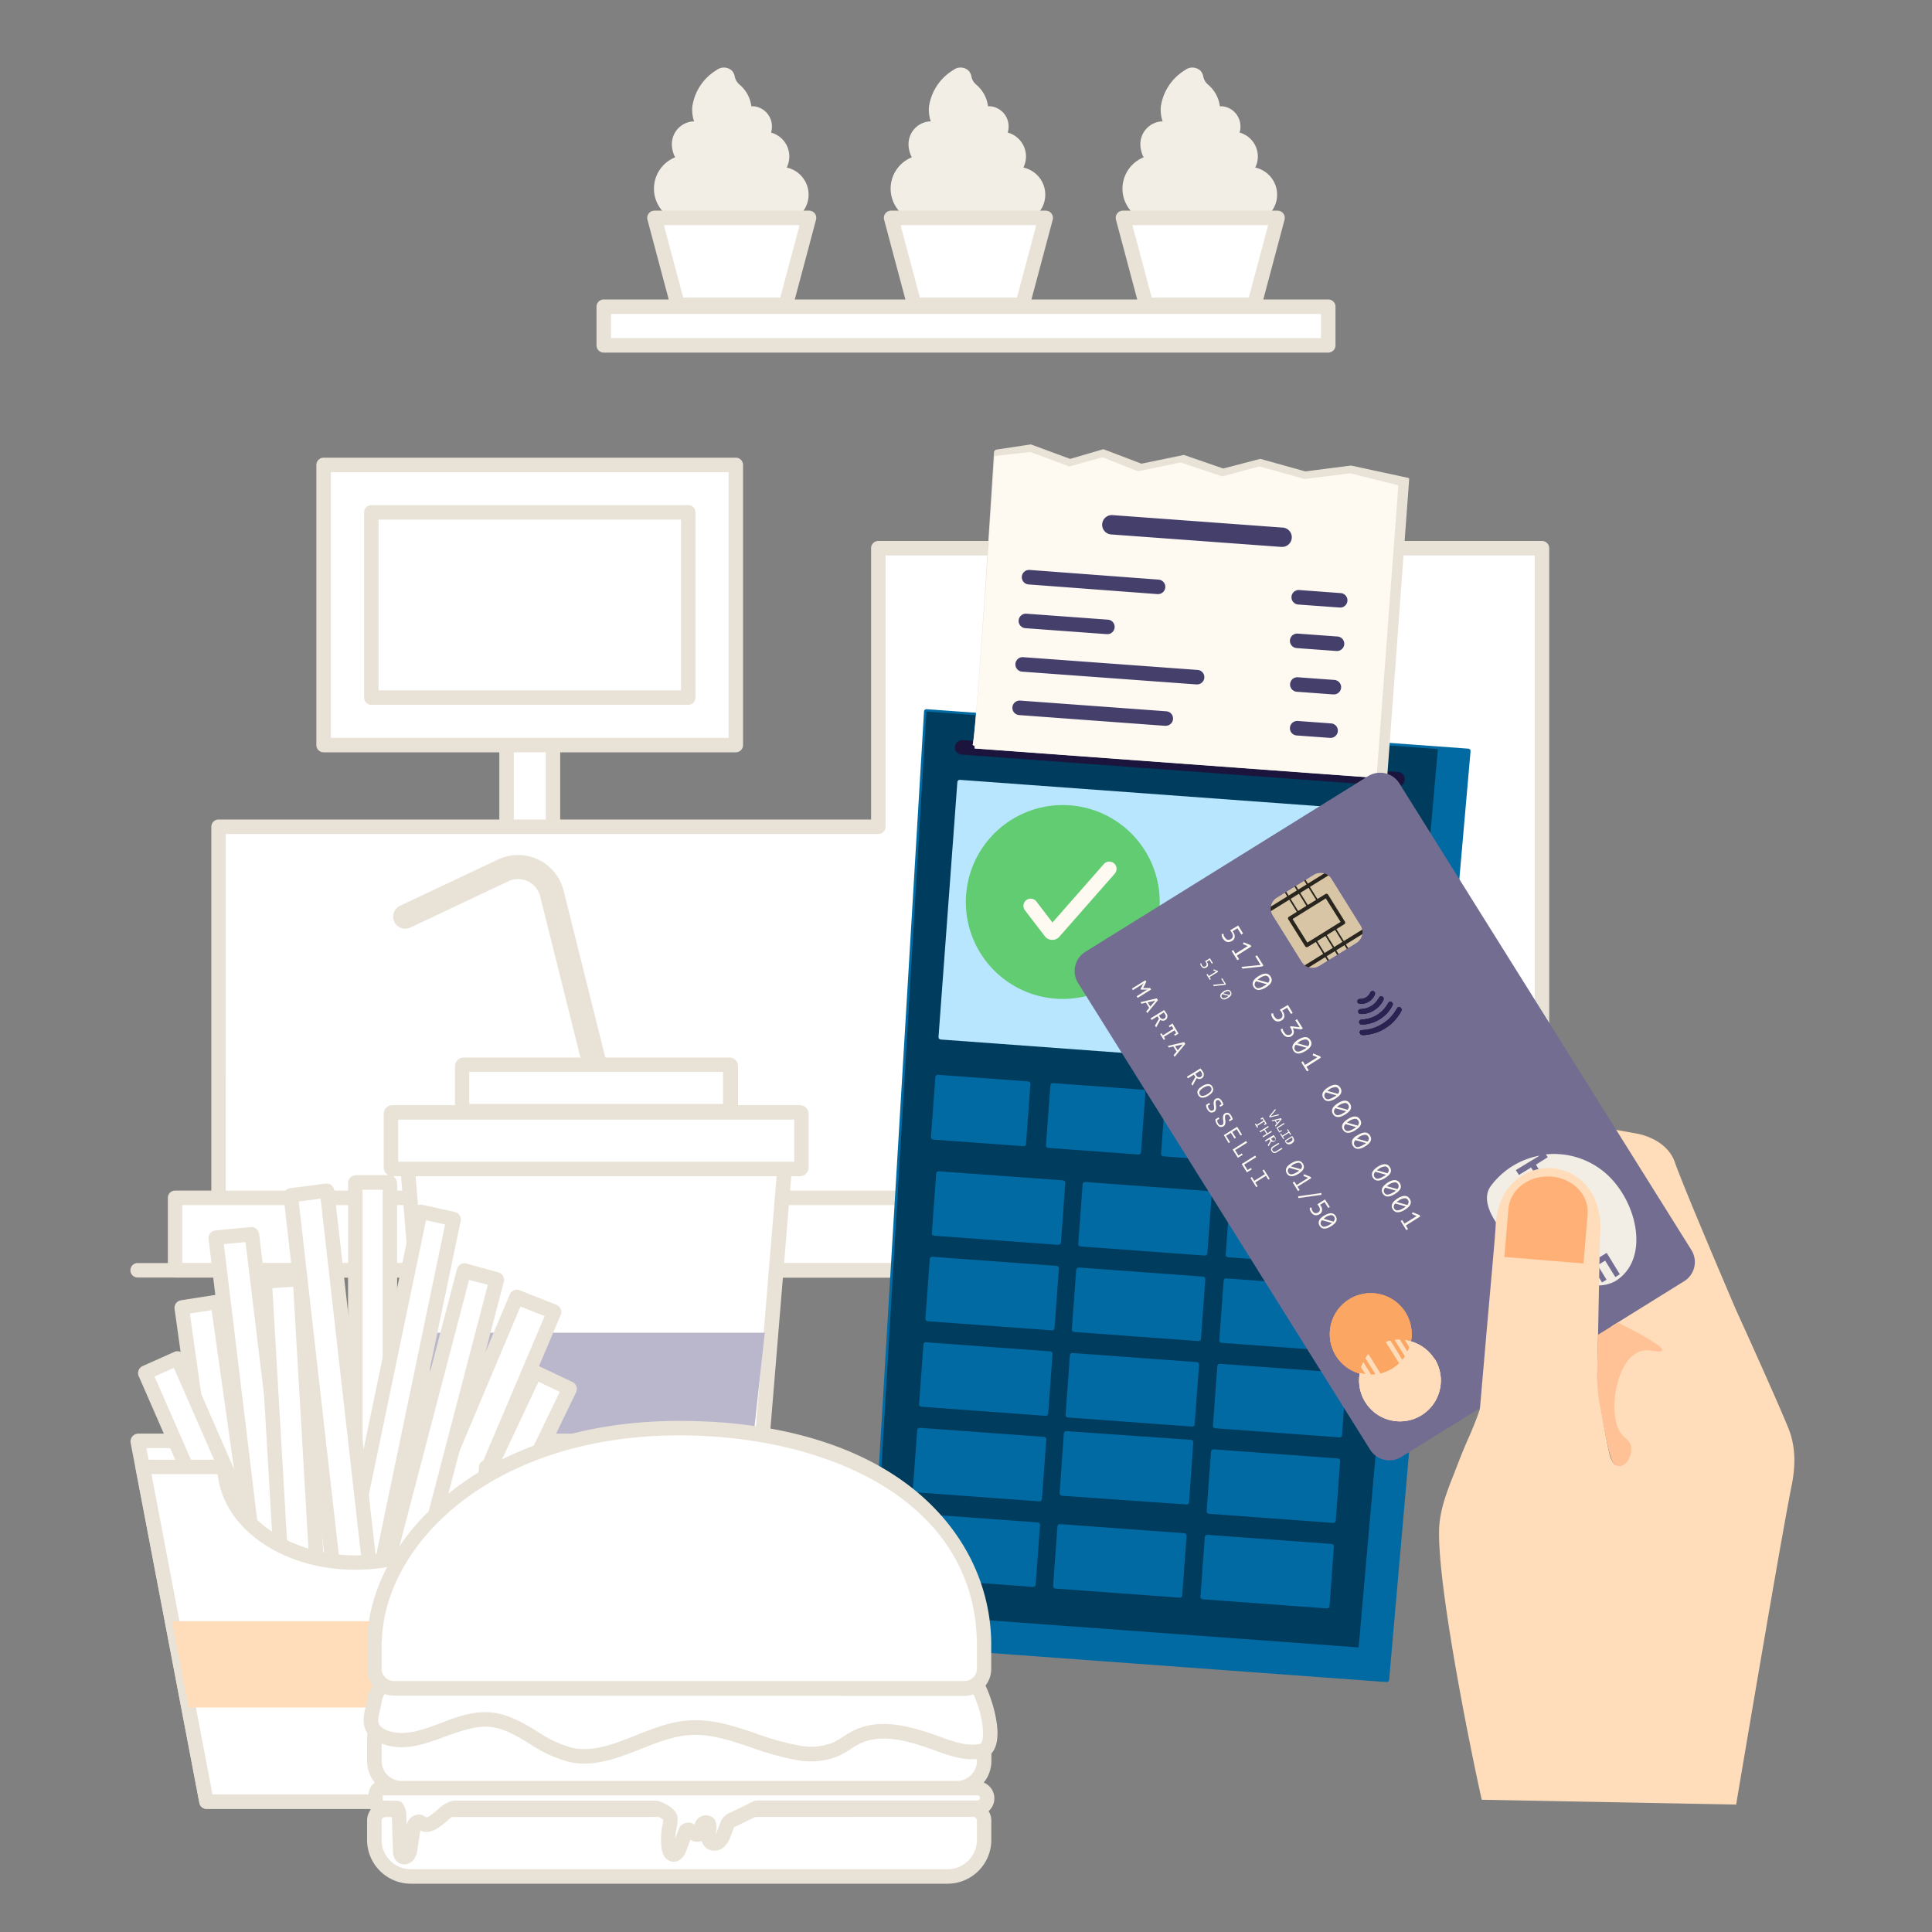<svg xmlns="http://www.w3.org/2000/svg" xmlns:xlink="http://www.w3.org/1999/xlink" viewBox="0 0 400 400"><rect x="0" y="0" width="400" height="400" fill="#808080" stroke="none"/><defs><style>.cls-1,.cls-2,.cls-3{fill:none;}.cls-1,.cls-4,.cls-6,.cls-8{clip-rule:evenodd;}.cls-13,.cls-15,.cls-2,.cls-25,.cls-37,.cls-40,.cls-43{fill-rule:evenodd;}.cls-37,.cls-4,.cls-5{fill:#201849;}.cls-40,.cls-6,.cls-7{fill:#fca664;}.cls-43,.cls-8,.cls-9{fill:#ffddba;}.cls-10{fill:#bab7cc;}.cls-11,.cls-25{fill:#fff;}.cls-12{fill:#e9e3d7;}.cls-13,.cls-14,.cls-18{fill:#016aa3;}.cls-15{fill:#003c5d;}.cls-16{fill:#b9e6ff;}.cls-17{fill:#1b143c;}.cls-18{stroke:#016aa3;stroke-linecap:round;stroke-linejoin:round;}.cls-19{fill:#fefaf2;}.cls-20{fill:#453f6b;}.cls-21{fill:#61cc71;}.cls-22{clip-path:url(#clip-path);}.cls-23{fill:#736d91;}.cls-24{clip-path:url(#clip-path-3);}.cls-26{clip-path:url(#clip-path-4);}.cls-27{clip-path:url(#clip-path-5);}.cls-28,.cls-35{isolation:isolate;}.cls-29{clip-path:url(#clip-path-6);}.cls-30{clip-path:url(#clip-path-7);}.cls-31{opacity:0.9;}.cls-32{fill:#e2cea7;}.cls-33{clip-path:url(#clip-path-8);}.cls-34{fill:#29261f;}.cls-35{opacity:0.88;}.cls-36{clip-path:url(#clip-path-11);}.cls-38{clip-path:url(#clip-path-12);}.cls-39{clip-path:url(#clip-path-13);}.cls-41{clip-path:url(#clip-path-14);}.cls-42{clip-path:url(#clip-path-15);}.cls-44{clip-path:url(#clip-path-16);}.cls-45{clip-path:url(#clip-path-17);}.cls-46{fill:#f2eee6;}.cls-47{fill:#ffb077;}.cls-48{fill:#ffc296;}.cls-49{clip-path:url(#clip-path-18);}.cls-50{clip-path:url(#clip-path-19);}.cls-51{clip-path:url(#clip-path-20);}</style><clipPath id="clip-path"><path class="cls-1" d="M283.25,160.69a4.71,4.71,0,0,1,6.47,1.49l60.47,96.63a4.67,4.67,0,0,1-1.5,6.45l-58.55,36.38a4.71,4.71,0,0,1-6.47-1.49L223.2,203.52a4.67,4.67,0,0,1,1.5-6.45Z"/></clipPath><clipPath id="clip-path-3"><polygon class="cls-3" points="-1348.95 -172.8 -1475 415.54 741.92 887.18 867.97 298.84 -1348.95 -172.8"/></clipPath><clipPath id="clip-path-4"><path class="cls-1" d="M272,181.1a2.69,2.69,0,0,1,3.7.85l6,9.63a2.67,2.67,0,0,1-.86,3.68L273.17,200a2.69,2.69,0,0,1-3.7-.85l-6-9.63a2.67,2.67,0,0,1,.86-3.68Z"/></clipPath><clipPath id="clip-path-5"><polygon class="cls-3" points="-1346.36 -174.38 -1472.42 413.96 744.5 885.6 870.56 297.26 -1346.36 -174.38"/></clipPath><clipPath id="clip-path-6"><polygon class="cls-3" points="261.5 173.58 255.55 201.37 283.43 207.3 289.38 179.51 261.5 173.58"/></clipPath><clipPath id="clip-path-7"><polygon class="cls-3" points="264.82 178.13 260.44 198.56 280.53 202.84 284.91 182.41 264.82 178.13"/></clipPath><clipPath id="clip-path-8"><path class="cls-1" d="M270.76,187.37l-2.48-4-.28.18,2.48,4-1.71,1.06-2.48-4-.28.18,2.48,4-1.71,1.06a.41.41,0,0,0,0,.57l3.41,5.45a.41.41,0,0,0,.53.21l1.71-1.06,2.48,4,.28-.18-2.48-4,1.71-1.06,2.48,4,.28-.18-2.48-4,1.71-1.06,2.48,4,.28-.18-2.48-4,1.71-1.06a.41.41,0,0,0,0-.57L275,185.28a.41.41,0,0,0-.53-.21l-1.71,1.06-2.48-4-.28.18,2.48,4Z"/></clipPath><clipPath id="clip-path-11"><polygon class="cls-3" points="281.5 204.32 279.4 214.13 288.83 216.13 290.93 206.33 281.5 204.32"/></clipPath><clipPath id="clip-path-12"><path class="cls-4" d="M281.49,213.92a.59.59,0,0,1,.17-.53c.09-.08.17-.1.55-.13a8.28,8.28,0,0,0,4-1.29,8.11,8.11,0,0,0,2.82-2.86,4,4,0,0,1,.37-.54.61.61,0,0,1,.5,0,.58.58,0,0,1,.3.55,2.9,2.9,0,0,1-.27.55,9.75,9.75,0,0,1-2,2.41,11.64,11.64,0,0,1-2.1,1.35,9.75,9.75,0,0,1-3.09.84c-.65.07-.95,0-1-.09l-.07-.08a.46.46,0,0,1-.08-.17m-.18-2.18a.52.52,0,0,1,.32-.62l.62-.08a6.23,6.23,0,0,0,3.21-1.23,6,6,0,0,0,1.66-1.84c.34-.55.41-.61.69-.59a.55.55,0,0,1,.46.61,6.86,6.86,0,0,1-.93,1.48,7.39,7.39,0,0,1-4.62,2.58c-.94.14-1.31.06-1.41-.31m-.2-2.24a.6.6,0,0,1,.16-.48c.07-.07.19-.1.59-.13a4.18,4.18,0,0,0,3.38-2.07c.34-.55.43-.62.76-.53a.39.39,0,0,1,.29.22c.15.24.11.44-.19.93a4.94,4.94,0,0,1-1.72,1.71,4.77,4.77,0,0,1-2.31.77c-.53,0-.7,0-.86-.17a.57.57,0,0,1-.1-.24m-.19-2.09a.62.62,0,0,1,.14-.45c.11-.12.24-.16.59-.16a2.19,2.19,0,0,0,1.86-1.15,2.13,2.13,0,0,1,.2-.33.53.53,0,0,1,.75,0c.17.18.16.38,0,.75a3.08,3.08,0,0,1-2.82,1.75c-.42,0-.66-.16-.71-.44"/></clipPath><clipPath id="clip-path-13"><polygon class="cls-5" points="279.24 200.85 276.18 215.15 290.53 218.21 293.59 203.91 279.24 200.85"/></clipPath><clipPath id="clip-path-14"><path class="cls-6" d="M288.34,283.38A8.48,8.48,0,1,1,291,271.74a8.49,8.49,0,0,1-2.67,11.64"/></clipPath><clipPath id="clip-path-15"><polygon class="cls-7" points="-1348.95 -172.8 -1475 415.54 741.92 887.18 867.97 298.84 -1348.95 -172.8"/></clipPath><clipPath id="clip-path-16"><path class="cls-8" d="M297,281.39a8.5,8.5,0,0,0-4.88-3.67,8.66,8.66,0,0,0-1.21-.25l.91,1.45a8.62,8.62,0,0,1-.42,1l-1.6-2.55a8.48,8.48,0,0,0-1,.06l2.11,3.38a8.35,8.35,0,0,1-.57.78l-2.49-4a8.36,8.36,0,0,0-.89.26l2.76,4.4a8.46,8.46,0,0,1-3.93,2.15l-2.49-4a8.43,8.43,0,0,0-.57.78l2.11,3.38a8.46,8.46,0,0,1-1,.06l-1.59-2.55a8.49,8.49,0,0,0-.42,1l.91,1.45a8.52,8.52,0,0,1-1.21-.25,8.46,8.46,0,1,0,15.5-2.93"/></clipPath><clipPath id="clip-path-17"><polygon class="cls-9" points="-1348.95 -172.8 -1475 415.54 741.92 887.18 867.97 298.84 -1348.95 -172.8"/></clipPath><clipPath id="clip-path-18"><path class="cls-1" d="M526.32,19.15h126a20.46,20.46,0,0,1,20.38,20.53V347.42A20.46,20.46,0,0,1,652.27,368h-126a20.46,20.46,0,0,1-20.38-20.53V39.68A20.46,20.46,0,0,1,526.32,19.15Z"/></clipPath><clipPath id="clip-path-19"><rect class="cls-3" x="500.21" y="11.64" width="178" height="360.32"/></clipPath><clipPath id="clip-path-20"><path class="cls-10" d="M652.27,368.45h-126a21,21,0,0,1-20.88-21V39.68a21,21,0,0,1,20.88-21h126a21,21,0,0,1,20.88,21V347.42A21,21,0,0,1,652.27,368.45Zm-126-348.8a20,20,0,0,0-19.88,20V347.42a20,20,0,0,0,19.88,20h126a20,20,0,0,0,19.88-20V39.68a20,20,0,0,0-19.88-20Z"/></clipPath></defs><title>pagamenti_carta</title><g id="pagamenti_carta"><rect class="cls-11" x="104.88" y="126.22" width="9.6" height="56.04"/><path class="cls-12" d="M114.48,183.76h-9.6a1.5,1.5,0,0,1-1.5-1.5v-56a1.5,1.5,0,0,1,1.5-1.5h9.6a1.5,1.5,0,0,1,1.5,1.5v56A1.5,1.5,0,0,1,114.48,183.76Zm-8.1-3H113v-53h-6.6Z"/><rect class="cls-11" x="76.88" y="106.08" width="65.61" height="38.35"/><path class="cls-12" d="M142.49,145.93H76.88a1.5,1.5,0,0,1-1.5-1.5V106.08a1.5,1.5,0,0,1,1.5-1.5h65.61a1.5,1.5,0,0,1,1.5,1.5v38.35A1.5,1.5,0,0,1,142.49,145.93Zm-64.11-3H141V107.58H78.38Z"/><rect class="cls-11" x="80.68" y="82.58" width="58.01" height="85.34" transform="translate(-15.57 234.94) rotate(-90)"/><path class="cls-12" d="M152.35,155.76H67a1.5,1.5,0,0,1-1.5-1.5v-58a1.5,1.5,0,0,1,1.5-1.5h85.34a1.5,1.5,0,0,1,1.5,1.5v58A1.5,1.5,0,0,1,152.35,155.76Zm-83.84-3h82.34v-55H68.51Z"/><rect class="cls-11" x="76.88" y="106.08" width="65.61" height="38.35"/><path class="cls-12" d="M142.49,145.93H76.88a1.5,1.5,0,0,1-1.5-1.5V106.08a1.5,1.5,0,0,1,1.5-1.5h65.61a1.5,1.5,0,0,1,1.5,1.5v38.35A1.5,1.5,0,0,1,142.49,145.93Zm-64.11-3H141V107.58H78.38Z"/><polygon class="cls-11" points="181.85 171.16 181.85 113.5 319.25 113.5 319.25 263 177.34 263 144.32 263 45.24 263 45.24 171.16 181.85 171.16"/><path class="cls-12" d="M319.25,264.5h-274a1.5,1.5,0,0,1-1.5-1.5V171.17a1.5,1.5,0,0,1,1.5-1.5H180.35V113.5a1.5,1.5,0,0,1,1.5-1.5h137.4a1.5,1.5,0,0,1,1.5,1.5V263A1.5,1.5,0,0,1,319.25,264.5Zm-272.5-3h271V115H183.35v56.17a1.5,1.5,0,0,1-1.5,1.5H46.74Z"/><rect class="cls-11" x="36.24" y="248.05" width="292.02" height="14.96" transform="translate(364.49 511.05) rotate(-180)"/><path class="cls-12" d="M328.25,264.5h-292a1.5,1.5,0,0,1-1.5-1.5V248a1.5,1.5,0,0,1,1.5-1.5h292a1.5,1.5,0,0,1,1.5,1.5v15A1.5,1.5,0,0,1,328.25,264.5Zm-290.52-3h289v-12h-289Z"/><path class="cls-12" d="M349.83,264.5H28.5a1.5,1.5,0,0,1,0-3H349.83a1.5,1.5,0,0,1,0,3Z"/><path class="cls-12" d="M140.21,291.34a2.5,2.5,0,0,1-2.42-1.9L111.83,185.56a4.72,4.72,0,0,0-6.59-3.1L85.05,192a2.5,2.5,0,1,1-2.13-4.52l20.19-9.52a9.72,9.72,0,0,1,13.58,6.42l25.95,103.89a2.5,2.5,0,0,1-2.43,3.11Z"/><polygon class="cls-11" points="162.78 237.92 151.03 380.43 95.83 380.43 84.08 237.92 162.78 237.92"/><path class="cls-12" d="M151,381.93H95.83a1.5,1.5,0,0,1-1.5-1.38L82.58,238a1.5,1.5,0,0,1,1.5-1.62h78.7a1.5,1.5,0,0,1,1.5,1.62L152.52,380.56A1.5,1.5,0,0,1,151,381.93Zm-53.82-3h52.44l11.5-139.51H85.71Z"/><rect class="cls-11" x="80.94" y="230.31" width="84.97" height="11.71" rx="0.3" ry="0.3" transform="translate(246.85 472.33) rotate(-180)"/><path class="cls-12" d="M165.61,243.52H81.24a1.8,1.8,0,0,1-1.8-1.8V230.61a1.8,1.8,0,0,1,1.8-1.8h84.37a1.8,1.8,0,0,1,1.8,1.8v11.11A1.8,1.8,0,0,1,165.61,243.52Zm-83.17-3h82v-8.71h-82Zm83.17-8.71h0Z"/><rect class="cls-11" x="95.65" y="220.41" width="55.55" height="9.64" rx="0.3" ry="0.3" transform="translate(246.85 450.47) rotate(-180)"/><path class="cls-12" d="M150.9,231.55H96a1.8,1.8,0,0,1-1.8-1.8v-9a1.8,1.8,0,0,1,1.8-1.8h55a1.8,1.8,0,0,1,1.8,1.8v9A1.8,1.8,0,0,1,150.9,231.55Zm-53.75-3H149.7v-6.64H97.15Zm53.75-6.64h0Z"/><polygon class="cls-10" points="88.19 275.92 91.38 305.19 155.14 305.19 158.34 275.92 88.19 275.92"/><path class="cls-11" d="M42.75,373h61.62l14.22-74.53a.14.14,0,0,0-.14-.17H28.67a.14.14,0,0,0-.14.17Z"/><path class="cls-12" d="M104.37,374.51H42.75a1.5,1.5,0,0,1-1.47-1.22L27.05,298.76a1.64,1.64,0,0,1,1.61-1.95h89.79a1.64,1.64,0,0,1,1.61,1.95l-14.23,74.53A1.5,1.5,0,0,1,104.37,374.51Zm-60.38-3h59.13l13.69-71.69H30.31Z"/><rect class="cls-11" x="73.56" y="244.8" width="7.16" height="94.01" rx="0.2" ry="0.2" transform="translate(154.28 583.62) rotate(-180)"/><path class="cls-12" d="M80.52,340.32H73.76a1.7,1.7,0,0,1-1.7-1.7V245a1.7,1.7,0,0,1,1.7-1.7h6.76a1.7,1.7,0,0,1,1.7,1.7v93.61A1.7,1.7,0,0,1,80.52,340.32Zm-5.46-3h4.16v-91H75.06Z"/><path class="cls-11" d="M70.88,369.16l6.18,2.64a.1.1,0,0,0,.12,0l40.68-84.14a.09.09,0,0,0,0-.13l-6.95-3.32a.1.1,0,0,0-.13,0L70.83,369A.09.09,0,0,0,70.88,369.16Z"/><path class="cls-12" d="M77.09,373.3a1.59,1.59,0,0,1-.61-.12l-6.19-2.64h0a1.6,1.6,0,0,1-.8-2.14l39.91-84.83a1.6,1.6,0,0,1,2.12-.76l7,3.32a1.69,1.69,0,0,1,.82.9,1.6,1.6,0,0,1-.06,1.22L78.53,372.4A1.6,1.6,0,0,1,77.09,373.3Zm-4.28-5,3.6,1.54,39.48-81.67-4.4-2.1Zm44.35-79.52h0Z"/><path class="cls-11" d="M70.51,355.27l7,3.89a.11.11,0,0,0,.16,0l37.07-87.36a.11.11,0,0,0-.07-.13l-7.57-3a.11.11,0,0,0-.14,0L70.46,355.14A.1.1,0,0,0,70.51,355.27Z"/><path class="cls-12" d="M77.54,360.67a1.64,1.64,0,0,1-.8-.21l-7-3.88h0a1.6,1.6,0,0,1-.7-2L105.54,268a1.6,1.6,0,0,1,2.08-.85l7.58,3a1.75,1.75,0,0,1,.89.87,1.6,1.6,0,0,1,0,1.23L79,359.71a1.67,1.67,0,0,1-1,.88A1.63,1.63,0,0,1,77.54,360.67Zm.65-2.83h0Zm-5.87-3.28,4.54,2.53,35.9-84.6-5-2ZM114.07,273h0Zm-5.76-3.82v0Z"/><path class="cls-11" d="M56,349.57l7.3-.69a.09.09,0,0,0,.09-.11L52.15,255.62a.09.09,0,0,0-.1-.08l-7.3.69a.09.09,0,0,0-.09.11l11.27,93.15A.09.09,0,0,0,56,349.57Z"/><path class="cls-12" d="M56,351.07a1.59,1.59,0,0,1-1.58-1.38L43.18,256.52a1.69,1.69,0,0,1,.34-1.19,1.6,1.6,0,0,1,1.1-.59l7.29-.69a1.6,1.6,0,0,1,1.73,1.38l11.27,93.17a1.69,1.69,0,0,1-.34,1.19,1.6,1.6,0,0,1-1.1.59l-7.29.69Zm5.91-2.13v0Zm-6-.87h0Zm-9.57-90.49,10.93,90.36,4.5-.43L50.83,257.16Zm-.17-1.44v0Z"/><path class="cls-11" d="M68,342.91l6.69,1.5a.09.09,0,0,0,.11-.07L93.9,252.47a.09.09,0,0,0-.07-.11l-6.69-1.5a.09.09,0,0,0-.11.07L67.88,342.8A.09.09,0,0,0,68,342.91Z"/><path class="cls-12" d="M74.66,345.91a1.56,1.56,0,0,1-.35,0l-6.69-1.5h0a1.6,1.6,0,0,1-1.2-1.88l19.14-91.86a1.6,1.6,0,0,1,1.89-1.24l6.71,1.5a1.59,1.59,0,0,1,1.21,1.89L76.23,344.64a1.69,1.69,0,0,1-.7,1A1.6,1.6,0,0,1,74.66,345.91Zm-5.31-2.81h0Zm.28-1.35,3.95.88,18.57-89.11-3.95-.88Zm23.85-87.93h0Zm-1.05-1.65h0Z"/><path class="cls-11" d="M72.36,354.11,79,355.94a.09.09,0,0,0,.12-.07l23.72-90.8a.09.09,0,0,0-.07-.11l-6.61-1.83a.09.09,0,0,0-.12.07L72.3,354A.09.09,0,0,0,72.36,354.11Z"/><path class="cls-12" d="M79,357.44a1.6,1.6,0,0,1-.44-.06L72,355.56a1.59,1.59,0,0,1-1.11-2l23.72-90.79a1.68,1.68,0,0,1,.74-1,1.6,1.6,0,0,1,1.24-.16l6.6,1.83a1.6,1.6,0,0,1,1.12,1.93L80.54,356.25a1.68,1.68,0,0,1-.76,1A1.59,1.59,0,0,1,79,357.44Zm-5.24-3.09v0ZM74.1,353l3.9,1.08L101,266,97.11,265Zm-1.34-.37Zm0,0h0Zm29.58-86.26h0Zm-4.87-2.85v0Z"/><path class="cls-11" d="M70.89,340.86l7.31-.94a.09.09,0,0,0,.08-.1L67.71,246.58a.09.09,0,0,0-.11-.08l-7.31.94a.09.09,0,0,0-.08.1l10.58,93.23A.09.09,0,0,0,70.89,340.86Z"/><path class="cls-12" d="M70.9,342.36a1.59,1.59,0,0,1-1.61-1.42L58.71,247.72A1.6,1.6,0,0,1,60.09,246l7.32-.94a1.67,1.67,0,0,1,1.19.33,1.6,1.6,0,0,1,.6,1.08l10.58,93.23a1.6,1.6,0,0,1-1.38,1.76l-7.32.94ZM76.79,340h0ZM61.85,248.75l10.26,90.44,4.52-.58L66.38,248.17Zm-.16-1.38h0Z"/><path class="cls-11" d="M50.79,363.79l7.28-1.14a.09.09,0,0,0,.08-.11L45.1,269.62a.09.09,0,0,0-.11-.08l-7.28,1.14a.09.09,0,0,0-.08.11L50.69,363.7A.09.09,0,0,0,50.79,363.79Z"/><path class="cls-12" d="M50.81,365.28a1.71,1.71,0,0,1-1-.32,1.69,1.69,0,0,1-.62-1.06L36.14,271a1.6,1.6,0,0,1,1.31-1.79l7.31-1.14a1.69,1.69,0,0,1,1.19.29,1.6,1.6,0,0,1,.63,1.08l13.05,92.9a1.6,1.6,0,0,1-1.34,1.8L51,365.27h-.22Zm0-1.5h0ZM39.31,271.95,52,362.08l4.51-.7L43.81,271.25Zm18.54,89.22h0ZM45.24,271h0Z"/><path class="cls-11" d="M67.81,370.37l6.56-2.93a.09.09,0,0,0,0-.12l-37.59-86a.1.1,0,0,0-.13,0l-6.56,2.93a.09.09,0,0,0,0,.12l37.59,86A.1.1,0,0,0,67.81,370.37Z"/><path class="cls-12" d="M67.77,371.87a1.58,1.58,0,0,1-.58-.1,1.68,1.68,0,0,1-.88-.85l-37.59-86a1.6,1.6,0,0,1,.82-2.1l6.55-2.92a1.6,1.6,0,0,1,2.11.8l37.6,86a1.6,1.6,0,0,1-.83,2.1l-6.54,2.92h0A1.63,1.63,0,0,1,67.77,371.87Zm0-1.5h0ZM32,285,68.5,368.42l4-1.78L36,283.2Zm41.73,81.09,0,0Zm-43-80.53h0Zm6.54-2.92h0Z"/><path class="cls-11" d="M59.39,342.51l7.12-.47a.09.09,0,0,0,.09-.08l-4.47-77a.09.09,0,0,0-.1-.07l-7.12.47a.09.09,0,0,0-.09.08l4.47,77A.09.09,0,0,0,59.39,342.51Z"/><path class="cls-12" d="M59.4,344a1.71,1.71,0,0,1-1.08-.4,1.63,1.63,0,0,1-.53-1.1l-4.47-77a1.59,1.59,0,0,1,1.47-1.67l7.14-.47a1.71,1.71,0,0,1,1.17.4,1.57,1.57,0,0,1,.53,1.1l4.47,77a1.6,1.6,0,0,1-1.5,1.67l-7.11.47Zm-.12-3Zm-2.89-74.3,4.31,74.21,4.32-.29-4.31-74.21Zm10,73.83h0Zm-4.28-74.21h0Zm-5.83-1v0Z"/><path class="cls-11" d="M46.35,303.73a.13.13,0,0,1,.13.13c.26,10.89,12.28,19.66,27.07,19.66s26.82-8.77,27.07-19.66a.13.13,0,0,1,.13-.13h16.81L104.37,373H42.75l-13.2-69.27Z"/><path class="cls-12" d="M104.37,374.51H42.75a1.5,1.5,0,0,1-1.47-1.22L28.08,304a1.5,1.5,0,0,1,1.47-1.78h16.8A1.62,1.62,0,0,1,48,303.82c.24,10,11.71,18.2,25.58,18.2s25.34-8.16,25.57-18.2a1.63,1.63,0,0,1,1.63-1.59h16.8A1.5,1.5,0,0,1,119,304l-13.2,69.27A1.5,1.5,0,0,1,104.37,374.51Zm-60.38-3h59.13l12.63-66.27H102.05C100.9,316.43,88.71,325,73.56,325s-27.34-8.59-28.49-19.79H31.36Zm2.36-66.27h0Z"/><polygon class="cls-9" points="35.63 335.66 39.04 353.52 108.08 353.52 111.49 335.66 35.63 335.66"/><polygon class="cls-13" points="287.06 347.75 180.25 339.92 191.81 147.33 303.92 155.55 287.06 347.75"/><path class="cls-14" d="M287.07,348.25h0l-106.81-7.83a.5.5,0,0,1-.46-.53L191.31,147.3a.5.5,0,0,1,.54-.47L304,155a.5.5,0,0,1,.46.54l-16.85,192.2A.5.5,0,0,1,287.07,348.25Zm-106.29-8.79,105.83,7.76L303.37,156l-111.1-8.14Z"/><polygon class="cls-15" points="281.29 341.08 180.71 333.71 191.81 147.33 297.69 155.09 281.29 341.08"/><rect class="cls-16" x="196.59" y="165.2" width="90.34" height="52.9" transform="translate(14.66 -17.16) rotate(4.19)"/><path class="cls-16" d="M284.87,221.83h0l-90.1-6.61a.5.5,0,0,1-.46-.54l3.9-52.76a.5.5,0,0,1,.54-.46l90.1,6.6a.5.5,0,0,1,.46.54l-3.9,52.76A.5.5,0,0,1,284.87,221.83Zm-89.57-7.57,89.1,6.53L288.23,169l-89.1-6.53Z"/><path class="cls-17" d="M289.3,162.84h-.11l-90.1-6.61a1.5,1.5,0,0,1-1.39-1.61,1.52,1.52,0,0,1,1.61-1.39l90.1,6.61a1.5,1.5,0,0,1-.11,3Z"/><rect class="cls-18" x="193.83" y="243.94" width="25.8" height="12.38" transform="translate(18.84 -14.45) rotate(4.19)"/><rect class="cls-18" x="199.24" y="254.93" width="12.38" height="25.8" transform="translate(-76.71 453.13) rotate(-85.81)"/><rect class="cls-18" x="197.93" y="272.63" width="12.38" height="25.8" transform="translate(-95.58 468.23) rotate(-85.81)"/><rect class="cls-18" x="196.62" y="290.34" width="12.38" height="25.8" transform="translate(-114.44 483.34) rotate(-85.81)"/><rect class="cls-18" x="188.6" y="314.75" width="25.8" height="12.38" transform="translate(24 -13.87) rotate(4.19)"/><rect class="cls-18" x="254.67" y="248.4" width="25.8" height="12.38" transform="translate(19.33 -18.88) rotate(4.19)"/><rect class="cls-18" x="260.07" y="259.39" width="12.38" height="25.8" transform="translate(-24.76 517.94) rotate(-85.81)"/><rect class="cls-18" x="258.77" y="277.09" width="12.38" height="25.8" transform="translate(-43.63 533.04) rotate(-85.81)"/><rect class="cls-18" x="257.46" y="294.8" width="12.38" height="25.8" transform="translate(-62.5 548.15) rotate(-85.81)"/><rect class="cls-18" x="249.44" y="319.21" width="25.8" height="12.38" transform="translate(24.49 -18.31) rotate(4.19)"/><rect class="cls-18" x="224.15" y="246.16" width="25.8" height="12.38" transform="translate(19.08 -16.66) rotate(4.19)"/><rect class="cls-18" x="229.56" y="257.15" width="12.38" height="25.8" transform="translate(-50.82 485.43) rotate(-85.81)"/><rect class="cls-18" x="228.25" y="274.86" width="12.38" height="25.8" transform="translate(-69.69 500.53) rotate(-85.81)"/><rect class="cls-18" x="226.94" y="292.56" width="12.38" height="25.8" transform="matrix(0.07, -1, 1, 0.07, -88.56, 515.64)"/><rect class="cls-18" x="218.93" y="316.98" width="25.8" height="12.38" transform="translate(24.25 -16.08) rotate(4.19)"/><rect class="cls-18" x="193.67" y="223.7" width="18.73" height="12.45" transform="translate(17.35 -14.23) rotate(4.19)"/><rect class="cls-18" x="220.64" y="222.29" width="12.45" height="18.73" transform="translate(-20.76 440.97) rotate(-85.81)"/><rect class="cls-18" x="244.46" y="224.03" width="12.45" height="18.73" transform="translate(-0.41 466.35) rotate(-85.81)"/><rect class="cls-18" x="265.14" y="228.91" width="18.73" height="12.45" transform="translate(17.93 -19.44) rotate(4.19)"/><path class="cls-12" d="M201.84,154.45l84.88,6.22,4.53-61.3-11.6-2.5-9.4,1.21h0l-9.28-2.58-7.69,2.07-8.17-2.88-8.79,1.81-7.86-2.94-6.84,1.91-8.15-3-6.92,1a.18.18,0,0,0-.17.16C205.85,101.4,202.49,154.49,201.84,154.45Z"/><path class="cls-12" d="M287.18,161.2l-.5,0-84.88-6.22,0-.5-.43-.23c.64-1.78,3.46-45,4.42-60.56a.68.68,0,0,1,.65-.63l7-1.05,8.12,3L228.44,93l7.88,3,8.78-1.81L253.26,97,260.93,95l9.33,2.6,9.4-1.21.08,0,12,2.59,0,.43ZM202.4,154l83.86,6.15,4.46-60.37-11.09-2.39-9.36,1.21-.18,0L260.93,96l-7.71,2.08L245,95.2,236.24,97l-7.85-2.94L221.56,96l-8.18-3-6.56,1C206,107.38,203.46,147.66,202.4,154Zm4.21-60h0Z"/><path class="cls-19" d="M201.84,154.45l82.71,6.06L289,100.83l-9.43-2.34-9.4,1.21h0l-9.28-2.58-7.69,2.07-8.72-2.92-8.79,1.81-7.32-2.91-6.84,1.91-8.15-3-6.89.77S202.53,154.5,201.84,154.45Z"/><path class="cls-19" d="M285,161l-.5,0-82.71-6.06,0-.51-.41-.23c.57-1.55,3-36.35,4.5-59.37l0-.42,7.42-.83,8.11,3,6.85-1.91,7.34,2.91,8.77-1.81.13,0,8.57,2.87,7.68-2.07,9.33,2.6L279.55,98l9.93,2.47,0,.42ZM202.4,154l81.69,6,4.34-58.76L279.5,99l-9.35,1.21-.18,0-9.15-2.54-7.7,2.08-8.73-2.92-8.8,1.82-7.3-2.9-6.83,1.91-8.19-3-6.35.71C204.62,130.13,203.11,149.81,202.4,154Zm-.53,0h0Z"/><path class="cls-20" d="M265.38,113.23h-.15l-35.18-2.58a2,2,0,1,1,.29-4l35.18,2.58a2,2,0,0,1-.14,4Z"/><path class="cls-20" d="M277.42,125.78h-.11l-8.53-.62a1.5,1.5,0,0,1,.22-3l8.53.63a1.5,1.5,0,0,1-.11,3Z"/><path class="cls-20" d="M239.71,123h-.11l-26.65-2a1.5,1.5,0,0,1,.22-3l26.65,2a1.5,1.5,0,0,1-.11,3Z"/><path class="cls-20" d="M276.76,134.78h-.11l-8.19-.6a1.5,1.5,0,0,1,.22-3l8.19.6a1.5,1.5,0,0,1-.11,3Z"/><path class="cls-20" d="M229.22,131.29h-.11l-16.82-1.23a1.5,1.5,0,0,1,.22-3l16.82,1.23a1.5,1.5,0,0,1-.11,3Z"/><path class="cls-20" d="M276.09,143.77H276l-7.51-.55a1.5,1.5,0,0,1,.22-3l7.51.55a1.5,1.5,0,0,1-.11,3Z"/><path class="cls-20" d="M247.79,141.7h-.11l-36.06-2.64a1.5,1.5,0,0,1,.22-3l36.06,2.64a1.5,1.5,0,0,1-.11,3Z"/><path class="cls-20" d="M275.43,152.77h-.11l-6.86-.5a1.5,1.5,0,0,1,.22-3l6.86.5a1.5,1.5,0,0,1-.11,3Z"/><path class="cls-20" d="M241.27,150.27h-.11L211,148.05a1.5,1.5,0,1,1,.22-3l30.2,2.21a1.5,1.5,0,0,1-.11,3Z"/><path class="cls-21" d="M238.62,188.17a18.57,18.57,0,1,1-17.16-19.81A18.55,18.55,0,0,1,238.62,188.17Z"/><path class="cls-21" d="M220.11,206.82c-.49,0-1,0-1.49-.05a20.07,20.07,0,1,1,1.49.05Zm0-37a17.07,17.07,0,0,0-17,15.76,17,17,0,0,0,15.77,18.21,17.07,17.07,0,0,0,18.28-15.71h0a17,17,0,0,0-15.77-18.21C220.93,169.82,220.51,169.81,220.09,169.81Z"/><path class="cls-19" d="M217.84,194.59h-.06a1.9,1.9,0,0,1-1.45-.74l-4.08-5.32a1.5,1.5,0,1,1,2.38-1.82L217.9,191l10.64-12.11a1.5,1.5,0,1,1,2.25,2l-11.52,13.11A1.89,1.89,0,0,1,217.84,194.59ZM217,192h0Z"/><path class="cls-9" d="M334.44,303.37a4.61,4.61,0,0,1-1.23-2.43c-1.27-5.37-3.09-17.63-3-21.44.06-2.38-.48-4.64-.42-7,.23-8.73,1.08-17.45,1.72-26.16.77-10.44-20.67-12.11-21.27-1.36l-2.09,37.68c-.22,5.4-1.89,9.94-4,14.83C303,300,302,302.63,301,305.22c-1.35,3.4-2.69,6.83-3,10.52-.78,10.83,6.42,46.4,8.78,56.88l52.67,1s9.22-54.82,11.48-66c1.09-5.37.48-9.07-.65-11.89-2.53-6.26-10.93-24.7-10.93-24.7s-10.82-25.25-12.57-30.35-8-6-8-6l-6.53-1.17"/><g class="cls-22"><polygon class="cls-23" points="287.91 155.33 355.57 263.45 285.49 307 217.83 198.88 287.91 155.33"/></g><g class="cls-22"><g class="cls-24"><path class="cls-25" d="M147-57a4.71,4.71,0,0,1,6.47,1.49L214,41.15a4.67,4.67,0,0,1-1.5,6.45L153.93,84a4.71,4.71,0,0,1-6.47-1.49L87-14.14a4.67,4.67,0,0,1,1.5-6.45Zm5.15-6.15L220.29,45.7,149.14,89.92,81-18.91Z"/></g></g><path class="cls-19" d="M253.59,194.08a1.37,1.37,0,0,0,.26.31.84.84,0,0,0,.3.18.8.8,0,0,0,.34,0,1,1,0,0,0,.37-.15.72.72,0,0,0,.38-.58,1.32,1.32,0,0,0-.24-.79l-.31-.44,1.67-1,1,1.66-.35.22-.81-1.3-1,.61.16.24a1.5,1.5,0,0,1,.27,1,1.08,1.08,0,0,1-.55.77,1.35,1.35,0,0,1-.54.2,1.19,1.19,0,0,1-.51,0,1.29,1.29,0,0,1-.46-.25,2,2,0,0,1-.53-.74,2.27,2.27,0,0,1-.1-.27,1.89,1.89,0,0,1,0-.23.62.62,0,0,1,0-.15l.41,0a2.32,2.32,0,0,0,0,.32A1.35,1.35,0,0,0,253.59,194.08Z"/><path class="cls-19" d="M255.32,196.7l.47.76,2.54-1.58-1-.43.16-.36,1.42.59.17.27-3,1.89.46.74-.35.22L255,196.92Z"/><path class="cls-19" d="M257,200.19l4-.41L259.9,198l.35-.22,1.33,2.13-.31.2-4,.44Z"/><path class="cls-19" d="M260.57,202.1a4,4,0,0,1,.78-.39,2,2,0,0,1,.69-.13,1.19,1.19,0,0,1,.57.15,1.3,1.3,0,0,1,.45.45,1.39,1.39,0,0,1,.23.62,1.11,1.11,0,0,1-.11.58,1.87,1.87,0,0,1-.42.54,4.68,4.68,0,0,1-.71.53,4,4,0,0,1-.78.38,2,2,0,0,1-.69.13,1.17,1.17,0,0,1-.57-.15,1.32,1.32,0,0,1-.45-.45,1.27,1.27,0,0,1-.21-.62,1.2,1.2,0,0,1,.13-.59,2,2,0,0,1,.43-.55A4.38,4.38,0,0,1,260.57,202.1Zm1.23,2a5,5,0,0,0,.47-.33l-2.21-.62a1.2,1.2,0,0,0-.29.52.68.68,0,0,0,.1.53.74.74,0,0,0,.73.39A2.89,2.89,0,0,0,261.79,204.06Zm-1-1.56-.23.15-.21.15,2.2.63a1.13,1.13,0,0,0,.26-.5.72.72,0,0,0-.12-.53A.74.74,0,0,0,262,202,3,3,0,0,0,260.82,202.5Z"/><path class="cls-19" d="M263.88,210.52a1.37,1.37,0,0,0,.26.31.82.82,0,0,0,.3.18.78.78,0,0,0,.34,0,1,1,0,0,0,.37-.14.72.72,0,0,0,.37-.58,1.33,1.33,0,0,0-.24-.79l-.31-.44,1.67-1,1,1.66-.35.22-.81-1.3-1,.61.16.24a1.5,1.5,0,0,1,.27,1,1.08,1.08,0,0,1-.55.77,1.33,1.33,0,0,1-.54.2,1.18,1.18,0,0,1-.51,0,1.29,1.29,0,0,1-.46-.25,1.88,1.88,0,0,1-.38-.45,1.91,1.91,0,0,1-.15-.29,2.25,2.25,0,0,1-.09-.27,1.58,1.58,0,0,1,0-.23.62.62,0,0,1,0-.15l.41,0a2.3,2.3,0,0,0,0,.32A1.38,1.38,0,0,0,263.88,210.52Z"/><path class="cls-19" d="M265.91,213.77a1.42,1.42,0,0,0,.27.32,1.08,1.08,0,0,0,.32.19.78.78,0,0,0,.34,0,.74.74,0,0,0,.33-.11.6.6,0,0,0,.33-.53,1.42,1.42,0,0,0-.25-.72l-.19-.31.23-.14,1.8.21-.91-1.45.35-.22,1.2,1.91-.35.22-1.71-.26,0,.08a1.49,1.49,0,0,1,.19.45,1.17,1.17,0,0,1,0,.43.93.93,0,0,1-.15.38,1.06,1.06,0,0,1-.33.31,1.2,1.2,0,0,1-.53.19,1.16,1.16,0,0,1-.51-.06,1.44,1.44,0,0,1-.46-.28,2.07,2.07,0,0,1-.38-.46,2.53,2.53,0,0,1-.23-.45,3,3,0,0,1-.12-.39l.4-.12a1.68,1.68,0,0,0,.09.35A2.19,2.19,0,0,0,265.91,213.77Z"/><path class="cls-19" d="M268.8,215.25a4,4,0,0,1,.78-.39,2,2,0,0,1,.69-.13,1.18,1.18,0,0,1,.57.15,1.32,1.32,0,0,1,.45.45,1.4,1.4,0,0,1,.23.62,1.09,1.09,0,0,1-.11.58,1.87,1.87,0,0,1-.42.54,4.64,4.64,0,0,1-.71.53,4,4,0,0,1-.78.39,2,2,0,0,1-.69.13,1.17,1.17,0,0,1-.57-.15,1.3,1.3,0,0,1-.45-.45,1.27,1.27,0,0,1-.21-.62,1.19,1.19,0,0,1,.13-.59,1.93,1.93,0,0,1,.42-.55A4.38,4.38,0,0,1,268.8,215.25Zm1.23,2a4.6,4.6,0,0,0,.47-.33l-2.21-.62a1.2,1.2,0,0,0-.29.52.69.69,0,0,0,.1.53.74.74,0,0,0,.73.38A2.88,2.88,0,0,0,270,217.21Zm-1-1.56-.23.15-.21.15,2.21.63a1.12,1.12,0,0,0,.26-.5.71.71,0,0,0-.12-.53.74.74,0,0,0-.73-.38A3,3,0,0,0,269,215.65Z"/><path class="cls-19" d="M269.73,219.72l.47.76,2.54-1.58-1-.43.16-.36,1.42.59.17.27-3,1.89.46.74-.35.22-1.17-1.87Z"/><path class="cls-19" d="M275,225.11a4,4,0,0,1,.78-.39,2,2,0,0,1,.69-.13,1.18,1.18,0,0,1,.57.15,1.3,1.3,0,0,1,.45.45,1.39,1.39,0,0,1,.23.62,1.1,1.1,0,0,1-.11.58,1.86,1.86,0,0,1-.42.54,4.62,4.62,0,0,1-.71.53,4,4,0,0,1-.78.38,2,2,0,0,1-.69.13,1.17,1.17,0,0,1-.57-.15,1.32,1.32,0,0,1-.45-.45,1.27,1.27,0,0,1-.21-.62,1.19,1.19,0,0,1,.13-.59,1.93,1.93,0,0,1,.42-.55A4.33,4.33,0,0,1,275,225.11Zm1.23,2a4.75,4.75,0,0,0,.47-.33l-2.21-.62a1.19,1.19,0,0,0-.29.52.68.68,0,0,0,.1.53.74.74,0,0,0,.73.39A2.89,2.89,0,0,0,276.2,227.07Zm-1-1.56-.23.15-.21.15,2.21.63a1.13,1.13,0,0,0,.26-.5.72.72,0,0,0-.12-.53.74.74,0,0,0-.73-.38A3,3,0,0,0,275.22,225.51Z"/><path class="cls-19" d="M277,228.4a4,4,0,0,1,.78-.39,2,2,0,0,1,.69-.13,1.17,1.17,0,0,1,.57.16,1.29,1.29,0,0,1,.45.45,1.37,1.37,0,0,1,.23.62,1.1,1.1,0,0,1-.11.58,1.86,1.86,0,0,1-.42.54,4.63,4.63,0,0,1-.71.53,4,4,0,0,1-.78.38,2,2,0,0,1-.69.13,1.18,1.18,0,0,1-.57-.15,1.32,1.32,0,0,1-.45-.45,1.28,1.28,0,0,1-.21-.62,1.21,1.21,0,0,1,.13-.59,2,2,0,0,1,.43-.55A4.33,4.33,0,0,1,277,228.4Zm1.23,2a4.87,4.87,0,0,0,.47-.33l-2.21-.62a1.19,1.19,0,0,0-.29.52.68.68,0,0,0,.1.53.74.74,0,0,0,.73.39A2.91,2.91,0,0,0,278.25,230.36Zm-1-1.56-.23.15-.21.15,2.21.63a1.13,1.13,0,0,0,.26-.5.71.71,0,0,0-.12-.53.74.74,0,0,0-.73-.38A3,3,0,0,0,277.28,228.8Z"/><path class="cls-19" d="M279.08,231.68a4,4,0,0,1,.78-.39,2,2,0,0,1,.69-.13,1.18,1.18,0,0,1,.57.15,1.3,1.3,0,0,1,.45.45,1.4,1.4,0,0,1,.23.62,1.1,1.1,0,0,1-.11.58,1.86,1.86,0,0,1-.42.54,4.62,4.62,0,0,1-.71.53,4,4,0,0,1-.78.38,2,2,0,0,1-.69.13,1.17,1.17,0,0,1-.57-.15,1.32,1.32,0,0,1-.45-.45,1.27,1.27,0,0,1-.21-.62,1.2,1.2,0,0,1,.13-.59,2,2,0,0,1,.43-.55A4.38,4.38,0,0,1,279.08,231.68Zm1.23,2a4.85,4.85,0,0,0,.47-.33l-2.21-.62a1.2,1.2,0,0,0-.29.52.68.68,0,0,0,.1.53.74.74,0,0,0,.73.39A2.89,2.89,0,0,0,280.31,233.65Zm-1-1.56-.23.15-.21.15,2.21.63a1.13,1.13,0,0,0,.26-.5.72.72,0,0,0-.12-.53.74.74,0,0,0-.73-.38A3,3,0,0,0,279.33,232.09Z"/><path class="cls-19" d="M281.14,235a4,4,0,0,1,.78-.39,2,2,0,0,1,.69-.13,1.19,1.19,0,0,1,.57.15,1.31,1.31,0,0,1,.45.45,1.39,1.39,0,0,1,.23.62,1.1,1.1,0,0,1-.11.58,1.87,1.87,0,0,1-.42.54,4.62,4.62,0,0,1-.71.53,4,4,0,0,1-.78.38,2,2,0,0,1-.69.13,1.17,1.17,0,0,1-.57-.15,1.32,1.32,0,0,1-.45-.45,1.26,1.26,0,0,1-.21-.62A1.2,1.2,0,0,1,280,236a2,2,0,0,1,.43-.55A4.39,4.39,0,0,1,281.14,235Zm1.23,2a5,5,0,0,0,.47-.33l-2.21-.62a1.2,1.2,0,0,0-.29.52.68.68,0,0,0,.1.53.74.74,0,0,0,.73.39A2.89,2.89,0,0,0,282.37,236.94Zm-1-1.56-.23.15-.21.15,2.21.62a1.13,1.13,0,0,0,.26-.5.71.71,0,0,0-.12-.53.74.74,0,0,0-.73-.38A3,3,0,0,0,281.39,235.37Z"/><path class="cls-19" d="M285.26,241.55a4,4,0,0,1,.78-.39,2,2,0,0,1,.69-.12,1.17,1.17,0,0,1,.57.15,1.31,1.31,0,0,1,.45.45,1.4,1.4,0,0,1,.23.62,1.1,1.1,0,0,1-.11.58,1.88,1.88,0,0,1-.42.54,4.75,4.75,0,0,1-.71.53,4,4,0,0,1-.78.39,2,2,0,0,1-.69.13,1.17,1.17,0,0,1-.57-.15,1.31,1.31,0,0,1-.45-.45,1.28,1.28,0,0,1-.21-.62,1.2,1.2,0,0,1,.13-.59,2,2,0,0,1,.43-.55A4.38,4.38,0,0,1,285.26,241.55Zm1.23,2a4.83,4.83,0,0,0,.47-.33l-2.21-.62a1.18,1.18,0,0,0-.29.52.67.67,0,0,0,.1.53.74.74,0,0,0,.73.39A2.87,2.87,0,0,0,286.48,243.51Zm-1-1.56-.23.15-.21.15,2.21.62a1.13,1.13,0,0,0,.26-.5.71.71,0,0,0-.12-.53.74.74,0,0,0-.73-.38A3,3,0,0,0,285.51,241.95Z"/><path class="cls-19" d="M287.31,244.84a4,4,0,0,1,.78-.39,2,2,0,0,1,.69-.12,1.18,1.18,0,0,1,.57.15,1.31,1.31,0,0,1,.45.45,1.4,1.4,0,0,1,.23.62,1.1,1.1,0,0,1-.11.58,1.87,1.87,0,0,1-.42.54,4.64,4.64,0,0,1-.71.53,4,4,0,0,1-.78.39,2,2,0,0,1-.69.13,1.17,1.17,0,0,1-.57-.15,1.31,1.31,0,0,1-.45-.45,1.27,1.27,0,0,1-.21-.62,1.2,1.2,0,0,1,.13-.59,1.94,1.94,0,0,1,.43-.55A4.38,4.38,0,0,1,287.31,244.84Zm1.23,2a4.71,4.71,0,0,0,.47-.33l-2.21-.62a1.2,1.2,0,0,0-.29.52.69.69,0,0,0,.1.53.74.74,0,0,0,.73.39A2.88,2.88,0,0,0,288.54,246.8Zm-1-1.56-.23.15-.21.15,2.21.62a1.12,1.12,0,0,0,.26-.5.71.71,0,0,0-.12-.53.74.74,0,0,0-.73-.38A3,3,0,0,0,287.56,245.24Z"/><path class="cls-19" d="M289.37,248.12a4,4,0,0,1,.78-.39,2,2,0,0,1,.69-.13,1.18,1.18,0,0,1,.57.15,1.32,1.32,0,0,1,.45.45,1.39,1.39,0,0,1,.23.62,1.09,1.09,0,0,1-.11.58,1.87,1.87,0,0,1-.42.54,4.68,4.68,0,0,1-.71.53,4,4,0,0,1-.78.39,2,2,0,0,1-.69.13,1.17,1.17,0,0,1-.57-.15,1.3,1.3,0,0,1-.45-.45,1.27,1.27,0,0,1-.21-.62,1.2,1.2,0,0,1,.13-.59,2,2,0,0,1,.42-.55A4.39,4.39,0,0,1,289.37,248.12Zm1.23,2a4.6,4.6,0,0,0,.47-.33l-2.21-.62a1.2,1.2,0,0,0-.29.52.68.68,0,0,0,.1.53.74.74,0,0,0,.73.38A2.89,2.89,0,0,0,290.6,250.09Zm-1-1.56-.23.15-.21.15,2.21.63a1.12,1.12,0,0,0,.26-.5.72.72,0,0,0-.12-.53.74.74,0,0,0-.73-.38A3,3,0,0,0,289.62,248.52Z"/><path class="cls-19" d="M290.3,252.59l.47.76,2.54-1.58-1-.43.16-.36,1.42.59.17.27-3,1.89.46.74-.35.22L290,252.81Z"/><path class="cls-19" d="M237.19,205.08l.4-.2v0l-.46,0-.93,0-.06-.1.42-.85.23-.39v0l-.34.28L234.55,205l-.2-.32,2.79-1.73.19.3-.65,1.32h0l1.46,0,.19.3-2.79,1.73-.21-.33Z"/><path class="cls-19" d="M237.93,208.66l-.67-1.07-.93.23-.21-.33,3.37-.8.24.39-2.2,2.67-.22-.34Zm-.32-1.14.54.87,1.06-1.22,0,0Z"/><path class="cls-19" d="M241,209.13q.12.13.26.32l.24.35a1.77,1.77,0,0,1,.18.37,1,1,0,0,1,0,.37.8.8,0,0,1-.11.35.92.92,0,0,1-.31.3.85.85,0,0,1-.32.13,1,1,0,0,1-.54-.07l-.17-.09-.86,1.56-.24-.39.82-1.42-.31-.49-1.23.76-.21-.33Zm.22.86-.07-.11-.07-.11-.07-.09-.06-.06-1,.64.19.31a.86.86,0,0,0,.42.37.58.58,0,0,0,.53-.08.55.55,0,0,0,.26-.37A.67.67,0,0,0,241.21,210Z"/><path class="cls-19" d="M242.75,211.89,244,214l-.73.45-.18-.29.44-.27-.36-.58-2.2,1.37.27.44-.29.18-.75-1.2.29-.18.27.44,2.2-1.37-.36-.57-.44.27-.18-.29Z"/><path class="cls-19" d="M243.6,217.72l-.67-1.07-.93.23-.21-.33,3.37-.8.24.39-2.2,2.67-.22-.34Zm-.31-1.14.54.87,1.05-1.22,0,0Z"/><path class="cls-19" d="M248.54,221.2a4.06,4.06,0,0,1,.26.32l.24.35a1.71,1.71,0,0,1,.18.37.93.93,0,0,1,0,.37.8.8,0,0,1-.11.35.92.92,0,0,1-.31.3.86.86,0,0,1-.32.13,1,1,0,0,1-.3,0,1,1,0,0,1-.25-.07l-.17-.09-.86,1.56-.24-.38.82-1.42-.31-.49-1.23.76-.21-.33Zm.22.86-.07-.11-.07-.11-.07-.09-.06-.06-1,.64.19.31a.87.87,0,0,0,.42.37.59.59,0,0,0,.53-.08.55.55,0,0,0,.26-.37A.67.67,0,0,0,248.76,222.06Z"/><path class="cls-19" d="M248.93,224.86a2.3,2.3,0,0,1,1.22-.42,1,1,0,0,1,.84.52,1.15,1.15,0,0,1,.19.53,1,1,0,0,1-.1.49,1.54,1.54,0,0,1-.35.45,3.6,3.6,0,0,1-.56.42,2.31,2.31,0,0,1-1.22.42,1,1,0,0,1-.85-.53,1.11,1.11,0,0,1-.19-.53,1,1,0,0,1,.1-.49,1.57,1.57,0,0,1,.35-.45A3.66,3.66,0,0,1,248.93,224.86Zm.22.35a3.52,3.52,0,0,0-.42.3,1.46,1.46,0,0,0-.3.33.8.8,0,0,0-.13.36.6.6,0,0,0,.1.37.63.63,0,0,0,.59.33,2.16,2.16,0,0,0,1-.38,3.72,3.72,0,0,0,.42-.3,1.45,1.45,0,0,0,.3-.33.77.77,0,0,0,.12-.36.62.62,0,0,0-.1-.38.62.62,0,0,0-.59-.32A2.19,2.19,0,0,0,249.15,225.21Z"/><path class="cls-19" d="M250.08,228.91a1.48,1.48,0,0,0,.06.33,1.31,1.31,0,0,0,.15.33,1.33,1.33,0,0,0,.18.23.69.69,0,0,0,.21.15.52.52,0,0,0,.23,0,.48.48,0,0,0,.24-.08.41.41,0,0,0,.2-.28,1.29,1.29,0,0,0,0-.39c0-.14,0-.29-.07-.45a2.46,2.46,0,0,1,0-.46,1.16,1.16,0,0,1,.08-.43.73.73,0,0,1,.31-.35.78.78,0,0,1,.33-.12.76.76,0,0,1,.34,0,1,1,0,0,1,.32.2,1.53,1.53,0,0,1,.29.34,3,3,0,0,1,.24.46,1.39,1.39,0,0,1,.1.37h0l-.64.4-.18-.29.43-.26c0-.08-.06-.16-.1-.24a2.35,2.35,0,0,0-.14-.26,1,1,0,0,0-.18-.22.67.67,0,0,0-.2-.12.45.45,0,0,0-.2,0,.37.37,0,0,0-.18.06.4.4,0,0,0-.19.27,1.36,1.36,0,0,0,0,.39c0,.14,0,.29.06.45a2.75,2.75,0,0,1,0,.47,1.2,1.2,0,0,1-.08.43.7.7,0,0,1-.3.34.92.92,0,0,1-.36.14.85.85,0,0,1-.36,0,1,1,0,0,1-.35-.2,1.57,1.57,0,0,1-.31-.36,2,2,0,0,1-.16-.3,2.25,2.25,0,0,1-.09-.28,1.89,1.89,0,0,1-.05-.25,1.75,1.75,0,0,1,0-.18h0l.65-.4.18.29Z"/><path class="cls-19" d="M252,231.92a1.54,1.54,0,0,0,.06.33,1.31,1.31,0,0,0,.15.33,1.33,1.33,0,0,0,.18.23.7.7,0,0,0,.21.15.52.52,0,0,0,.23,0,.48.48,0,0,0,.24-.08.42.42,0,0,0,.2-.28,1.26,1.26,0,0,0,0-.39c0-.14,0-.29-.06-.45a2.46,2.46,0,0,1,0-.46,1.18,1.18,0,0,1,.08-.43.74.74,0,0,1,.31-.35.78.78,0,0,1,.34-.12.76.76,0,0,1,.34,0,1,1,0,0,1,.32.2,1.55,1.55,0,0,1,.28.34,3.09,3.09,0,0,1,.24.45,1.42,1.42,0,0,1,.1.37h0l-.64.4-.18-.29.43-.26a2.51,2.51,0,0,0-.1-.24,2.21,2.21,0,0,0-.14-.26.94.94,0,0,0-.18-.22.67.67,0,0,0-.2-.12.46.46,0,0,0-.2,0,.37.37,0,0,0-.18.05.41.41,0,0,0-.19.27,1.36,1.36,0,0,0,0,.39c0,.14,0,.29.06.45a2.66,2.66,0,0,1,0,.47,1.22,1.22,0,0,1-.08.43.7.7,0,0,1-.3.34.93.93,0,0,1-.36.14.84.84,0,0,1-.37,0,1,1,0,0,1-.34-.2,1.57,1.57,0,0,1-.31-.36,1.85,1.85,0,0,1-.16-.3,2.25,2.25,0,0,1-.09-.28,2.08,2.08,0,0,1-.05-.25c0-.08,0-.14,0-.18h0l.65-.4.18.29Z"/><path class="cls-19" d="M256.14,233.28l1,1.63-.29.18-.81-1.3-.91.57.75,1.2-.29.18-.75-1.2-1,.62.83,1.32-.29.18-1-1.65Z"/><path class="cls-19" d="M258,236.24l.21.33-2.49,1.55.7,1.12.69-.43.18.29-1,.61L255.2,238Z"/><path class="cls-19" d="M259.87,239.25l.21.33-2.49,1.55.7,1.12.69-.43.18.29-1,.61L257.08,241Z"/><path class="cls-19" d="M261.69,242.15l1.19,1.9-.29.18-.5-.79-2.2,1.37.49.79-.29.18-1.19-1.91.29-.18.49.79,2.2-1.37-.49-.79Z"/><g class="cls-26"><g class="cls-27"><g class="cls-28"><g class="cls-29"><g class="cls-30"><g class="cls-31"><polygon class="cls-32" points="274.92 176.81 286.01 194.53 270.22 204.33 259.14 186.62 274.92 176.81"/></g></g><g class="cls-33"><g class="cls-30"><path class="cls-34" d="M274.62,200.08l-2.48-4-1,.64a1.19,1.19,0,0,1-1.63-.47l-3.41-5.46a1.33,1.33,0,0,1-.18-1,1.07,1.07,0,0,1,.48-.68l1-.64-2.48-4,1.64-1,2.48,4,.35-.21-2.48-4,1.65-1,2.48,4,.35-.22-2.48-4,1.64-1,2.48,4,1-.64a1.19,1.19,0,0,1,1.63.47l3.41,5.45a1.33,1.33,0,0,1,.18,1,1.07,1.07,0,0,1-.48.67l-1,.64,2.48,4-1.64,1-2.48-4-.35.21,2.48,4-1.64,1-2.48-4-.35.22,2.48,4Zm-7-9.81,3.05,4.88,6.89-4.28L274.49,186l-2,1.24h0l-.92.57h0Z"/></g></g><g class="cls-30"><rect class="cls-34" x="261.07" y="184.18" width="15.7" height="0.8" transform="translate(-56.9 169.57) rotate(-31.83)"/><rect class="cls-34" x="268.8" y="195.9" width="15.7" height="0.8" transform="translate(-61.93 175.41) rotate(-31.83)"/></g></g></g></g></g><g class="cls-35"><g class="cls-36"><path class="cls-37" d="M281.49,213.92a.59.59,0,0,1,.17-.53c.09-.08.17-.1.55-.13a8.28,8.28,0,0,0,4-1.29,8.11,8.11,0,0,0,2.82-2.86,4,4,0,0,1,.37-.54.61.61,0,0,1,.5,0,.58.58,0,0,1,.3.55,2.9,2.9,0,0,1-.27.55,9.75,9.75,0,0,1-2,2.41,11.64,11.64,0,0,1-2.1,1.35,9.75,9.75,0,0,1-3.09.84c-.65.07-.95,0-1-.09l-.07-.08a.46.46,0,0,1-.08-.17m-.18-2.18a.52.52,0,0,1,.32-.62l.62-.08a6.23,6.23,0,0,0,3.21-1.23,6,6,0,0,0,1.66-1.84c.34-.55.41-.61.69-.59a.55.55,0,0,1,.46.61,6.86,6.86,0,0,1-.93,1.48,7.39,7.39,0,0,1-4.62,2.58c-.94.14-1.31.06-1.41-.31m-.2-2.24a.6.6,0,0,1,.16-.48c.07-.07.19-.1.59-.13a4.18,4.18,0,0,0,3.38-2.07c.34-.55.43-.62.76-.53a.39.39,0,0,1,.29.22c.15.24.11.44-.19.93a4.94,4.94,0,0,1-1.72,1.71,4.77,4.77,0,0,1-2.31.77c-.53,0-.7,0-.86-.17a.57.57,0,0,1-.1-.24m-.19-2.09a.62.62,0,0,1,.14-.45c.11-.12.24-.16.59-.16a2.19,2.19,0,0,0,1.86-1.15,2.13,2.13,0,0,1,.2-.33.53.53,0,0,1,.75,0c.17.18.16.38,0,.75a3.08,3.08,0,0,1-2.82,1.75c-.42,0-.66-.16-.71-.44"/><g class="cls-38"><polygon class="cls-5" points="279.24 200.85 276.18 215.15 290.53 218.21 293.59 203.91 279.24 200.85"/><g class="cls-39"><polygon class="cls-5" points="287.4 200.54 293.88 210.89 281.79 218.4 275.32 208.05 287.4 200.54"/></g></g></g></g><path class="cls-40" d="M288.34,283.38A8.48,8.48,0,1,1,291,271.74a8.49,8.49,0,0,1-2.67,11.64"/><g class="cls-41"><polygon class="cls-7" points="-1348.95 -172.8 -1475 415.54 741.92 887.18 867.97 298.84 -1348.95 -172.8"/><g class="cls-42"><polygon class="cls-7" points="287.18 261.67 298.39 279.59 280.5 290.71 269.28 272.79 287.18 261.67"/></g></g><path class="cls-43" d="M297,281.39a8.5,8.5,0,0,0-4.88-3.67,8.66,8.66,0,0,0-1.21-.25l.91,1.45a8.62,8.62,0,0,1-.42,1l-1.6-2.55a8.48,8.48,0,0,0-1,.06l2.11,3.38a8.35,8.35,0,0,1-.57.78l-2.49-4a8.36,8.36,0,0,0-.89.26l2.76,4.4a8.46,8.46,0,0,1-3.93,2.15l-2.49-4a8.43,8.43,0,0,0-.57.78l2.11,3.38a8.46,8.46,0,0,1-1,.06l-1.59-2.55a8.49,8.49,0,0,0-.42,1l.91,1.45a8.52,8.52,0,0,1-1.21-.25,8.46,8.46,0,1,0,15.5-2.93"/><g class="cls-44"><polygon class="cls-9" points="-1348.95 -172.8 -1475 415.54 741.92 887.18 867.97 298.84 -1348.95 -172.8"/><g class="cls-45"><polygon class="cls-9" points="293.32 271.48 304.44 289.25 286.54 300.37 275.43 282.6 293.32 271.48"/></g></g><path class="cls-19" d="M248.85,199.86a.81.81,0,0,0,.15.18.47.47,0,0,0,.18.1.43.43,0,0,0,.2,0,.55.55,0,0,0,.22-.08.42.42,0,0,0,.22-.34.78.78,0,0,0-.14-.46l-.18-.26,1-.61.61,1-.21.13-.48-.76-.58.36.1.14a.88.88,0,0,1,.16.59.63.63,0,0,1-.32.45.8.8,0,0,1-.32.12.71.71,0,0,1-.3,0,.8.8,0,0,1-.27-.15,1.09,1.09,0,0,1-.22-.26,1.05,1.05,0,0,1-.09-.17,1.36,1.36,0,0,1-.06-.16,1.06,1.06,0,0,1,0-.13.44.44,0,0,1,0-.09l.24,0a1.57,1.57,0,0,0,0,.19A.8.8,0,0,0,248.85,199.86Z"/><path class="cls-19" d="M250,201.62l.28.45,1.5-.93-.6-.25.09-.21.84.35.1.16-1.79,1.11.27.44-.21.13-.69-1.1Z"/><path class="cls-19" d="M251.15,203.9l2.33-.24-.64-1,.21-.13.78,1.25-.18.12-2.35.26Z"/><path class="cls-19" d="M253.37,205.24a2.44,2.44,0,0,1,.46-.23,1.21,1.21,0,0,1,.4-.07.69.69,0,0,1,.34.09.77.77,0,0,1,.26.27.82.82,0,0,1,.13.36.64.64,0,0,1-.06.34,1.09,1.09,0,0,1-.25.32,2.77,2.77,0,0,1-.42.31,2.33,2.33,0,0,1-.46.23,1.15,1.15,0,0,1-.4.07.68.68,0,0,1-.34-.09.85.85,0,0,1-.39-.63.7.7,0,0,1,.08-.35,1.12,1.12,0,0,1,.25-.32A2.56,2.56,0,0,1,253.37,205.24Zm.72,1.15.28-.2-1.3-.36a.72.72,0,0,0-.17.31.41.41,0,0,0,.06.31.43.43,0,0,0,.43.23A1.69,1.69,0,0,0,254.09,206.39Zm-.58-.92-.13.09-.12.09,1.3.37a.67.67,0,0,0,.15-.29.42.42,0,0,0-.07-.31.43.43,0,0,0-.43-.23A1.75,1.75,0,0,0,253.52,205.47Z"/><path class="cls-19" d="M263.08,231.11l0,0,1.63-.41.12.19-1.93.46-.14-.22,1.25-1.53.13.21Z"/><path class="cls-19" d="M264.32,232.63l-.38-.61-.53.13-.12-.19,1.93-.46.14.22-1.26,1.53-.12-.2Zm-.18-.65.31.5.6-.7,0,0Z"/><path class="cls-19" d="M265.83,232.5l.12.19-1.43.89.4.64.4-.25.11.17-.56.35-.62-1Z"/><path class="cls-19" d="M266.64,233.79l.68,1.09-.17.1-.28-.45-1.26.78.28.45-.17.1-.68-1.09.17-.1.28.45,1.26-.78-.28-.45Z"/><path class="cls-19" d="M267.52,235.19l.13.17.1.16a1,1,0,0,1,.16.38.64.64,0,0,1,0,.33.74.74,0,0,1-.18.28,1.6,1.6,0,0,1-.3.24,1.69,1.69,0,0,1-.33.16.82.82,0,0,1-.34,0,.72.72,0,0,1-.33-.11,1,1,0,0,1-.29-.31l0-.08-.06-.1-.05-.1,0-.07Zm.07.44-.05-.08-.06-.07-1.27.79,0,0,0,0,0,0,0,0a.68.68,0,0,0,.22.24.49.49,0,0,0,.25.07.66.66,0,0,0,.26-.05l.26-.13.21-.16a.67.67,0,0,0,.16-.2.51.51,0,0,0,0-.25A.68.68,0,0,0,267.59,235.63Z"/><path class="cls-19" d="M261.43,231.33l.83,1.33-.47.29-.12-.19.28-.17-.23-.37-1.41.88.17.28-.19.12-.48-.77.19-.12.18.28,1.41-.88-.23-.37-.28.17-.12-.19Z"/><path class="cls-19" d="M262.22,234.74l-.5-.8-.82.51-.13-.21,1.79-1.11.13.21-.78.49.5.8.78-.49.13.21-1.79,1.11-.13-.21Z"/><path class="cls-19" d="M263.69,235l.17.21.16.22a1.1,1.1,0,0,1,.11.24.58.58,0,0,1,0,.24.49.49,0,0,1-.07.22.59.59,0,0,1-.2.19.56.56,0,0,1-.21.08h-.19l-.16,0-.11-.06-.55,1-.16-.25.53-.91-.2-.32-.79.49-.13-.21Zm.14.55,0-.07,0-.07,0-.06,0,0-.66.41.13.2a.55.55,0,0,0,.27.24.37.37,0,0,0,.34-.05.35.35,0,0,0,.17-.24A.44.44,0,0,0,263.83,235.54Z"/><path class="cls-19" d="M265.38,237.64l.13.2-1.2.74a1,1,0,0,1-.31.13.62.62,0,0,1-.27,0,.56.56,0,0,1-.23-.12.9.9,0,0,1-.19-.22.8.8,0,0,1-.15-.56.65.65,0,0,1,.33-.43l1.24-.77.13.21-1.14.71a1,1,0,0,0-.21.17.44.44,0,0,0-.1.17.35.35,0,0,0,0,.18.77.77,0,0,0,.09.2.41.41,0,0,0,.3.22.72.72,0,0,0,.43-.14Z"/><path class="cls-19" d="M267.39,240.82a3.8,3.8,0,0,1,.74-.36,1.9,1.9,0,0,1,.65-.12,1.1,1.1,0,0,1,.54.15,1.22,1.22,0,0,1,.42.43,1.32,1.32,0,0,1,.21.58,1,1,0,0,1-.1.54,1.75,1.75,0,0,1-.4.51,4.45,4.45,0,0,1-.67.5,3.72,3.72,0,0,1-.74.36,1.91,1.91,0,0,1-.65.12,1.11,1.11,0,0,1-.54-.15,1.22,1.22,0,0,1-.42-.43,1.2,1.2,0,0,1-.2-.59,1.12,1.12,0,0,1,.12-.56,1.8,1.8,0,0,1,.4-.52A4,4,0,0,1,267.39,240.82Zm1.16,1.85a4.37,4.37,0,0,0,.44-.31l-2.08-.58a1.12,1.12,0,0,0-.27.49.64.64,0,0,0,.1.5.7.7,0,0,0,.69.36A2.73,2.73,0,0,0,268.54,242.66Zm-.92-1.47-.21.14-.19.14,2.08.59a1.05,1.05,0,0,0,.25-.47.66.66,0,0,0-.11-.5.69.69,0,0,0-.69-.36A2.78,2.78,0,0,0,267.62,241.19Z"/><path class="cls-19" d="M268,244.64l.45.71,2.39-1.49-1-.41.15-.34,1.34.55.16.25-2.86,1.78.44.7-.33.2-1.1-1.76Z"/><path class="cls-19" d="M273.56,247l.05.37-4.79.68-.05-.37Z"/><path class="cls-19" d="M271.72,250.7a1.31,1.31,0,0,0,.24.29.76.76,0,0,0,.29.17.72.72,0,0,0,.32,0,.92.92,0,0,0,.35-.14.68.68,0,0,0,.35-.54,1.25,1.25,0,0,0-.23-.74l-.29-.41,1.57-1,1,1.56-.33.2-.76-1.22-.92.57.15.22a1.41,1.41,0,0,1,.25,1,1,1,0,0,1-.52.73,1.29,1.29,0,0,1-.51.19,1.13,1.13,0,0,1-.48,0,1.24,1.24,0,0,1-.43-.24,1.8,1.8,0,0,1-.36-.42,1.77,1.77,0,0,1-.14-.27,2.15,2.15,0,0,1-.09-.25,1.41,1.41,0,0,1,0-.21.56.56,0,0,1,0-.15l.39,0a2.23,2.23,0,0,0,0,.3A1.3,1.3,0,0,0,271.72,250.7Z"/><path class="cls-19" d="M274.18,251.67a3.73,3.73,0,0,1,.74-.36,1.86,1.86,0,0,1,.65-.12,1.1,1.1,0,0,1,.54.14,1.25,1.25,0,0,1,.42.43,1.31,1.31,0,0,1,.21.58,1,1,0,0,1-.1.54,1.78,1.78,0,0,1-.4.51,4.5,4.5,0,0,1-.67.5,3.78,3.78,0,0,1-.74.36,1.88,1.88,0,0,1-.65.12,1.09,1.09,0,0,1-.54-.15,1.21,1.21,0,0,1-.42-.43,1.2,1.2,0,0,1-.2-.59,1.12,1.12,0,0,1,.12-.56,1.77,1.77,0,0,1,.4-.52A4.08,4.08,0,0,1,274.18,251.67Zm1.16,1.85a4.55,4.55,0,0,0,.44-.31l-2.08-.58a1.14,1.14,0,0,0-.27.49.65.65,0,0,0,.1.5.7.7,0,0,0,.69.36A2.72,2.72,0,0,0,275.33,253.52Zm-.92-1.47-.21.14-.19.14,2.07.59a1.05,1.05,0,0,0,.25-.47.66.66,0,0,0-.11-.5.69.69,0,0,0-.69-.36A2.79,2.79,0,0,0,274.42,252Z"/><path class="cls-46" d="M329,255.71l-.75-1.22-2.15,1.31.75,1.22a1.33,1.33,0,0,0,1.86.64h0c.7-.43.76-1.16.27-1.94"/><path class="cls-46" d="M326.65,263.05l6-3.65,2.72,4.43-.94.57L332.33,261l-1.55.95,1.84,3-.94.57-1.84-3-1.6,1,1.56,2.53a7.32,7.32,0,0,0,4.61-.79c7.68-4.69,4.34-17.74-2.92-23.11A16.32,16.32,0,0,0,320.07,239l.37.6L318,241.13l1.75,2.85,2.48-1.52.65,1-6,3.65-.65-1,2.52-1.54L317,241.72l-2.52,1.54-.65-1,4.93-3a16.21,16.21,0,0,0-10.1,6.29c-4.32,5.82,9.86,18.3,19.71,20.34Zm-4.2-12.15-2.38,1.45-.65-1.06,2.35-1.44,2.16-4.58.77,1.25-1.61,3.27,3.67.08.74,1.2Zm7,7.8c-1.34.82-2.7.17-3.51-1.14l-.73-1.19-1.92,1.17-.65-1,6-3.65,1.45,2.35c.86,1.4.6,2.75-.6,3.49Z"/><path class="cls-9" d="M330.4,300.15c-2.85,8.24-25.11,8.32-24.76,1.76.45-8.51,4-46.28,4-47.72.49-17.27,23.4-16.28,21.61,2.07Z"/><path class="cls-47" d="M327.85,261.59l.85-10.19c.33-4-3.07-7.49-7.59-7.81s-8.47,2.66-8.81,6.65l-.84,10Z"/><path class="cls-48" d="M330.87,276.34l4.07-2.53s14.67,7.15,7,5.83c-5.24-.9-7.29,6.06-7.62,10a13.26,13.26,0,0,0,.66,6,4.78,4.78,0,0,0,1.28,1.86c1.26,1.1,1.65,1.54,1.4,3.34-.19,1.39-1.48,3.31-3.17,2.52-1.06-.5-1.85-4.76-3-11.17a33.56,33.56,0,0,1-.8-6.46C330.65,283,330.81,278.94,330.87,276.34Z"/><rect class="cls-11" x="77.53" y="354.35" width="126.24" height="15.89" rx="5.66" ry="5.66" transform="translate(281.29 724.59) rotate(180)"/><path class="cls-12" d="M198.1,371.74H83.19A7.17,7.17,0,0,1,76,364.58V360a7.17,7.17,0,0,1,7.16-7.16H198.1a7.17,7.17,0,0,1,7.16,7.16v4.57A7.17,7.17,0,0,1,198.1,371.74ZM83.19,355.85A4.17,4.17,0,0,0,79,360v4.57a4.17,4.17,0,0,0,4.16,4.16H198.1a4.17,4.17,0,0,0,4.16-4.16V360a4.17,4.17,0,0,0-4.16-4.16Z"/><path class="cls-11" d="M85.09,374.7H196.2a7.56,7.56,0,0,1,7.56,7.56v4a2.27,2.27,0,0,1-2.27,2.27H79.79a2.27,2.27,0,0,1-2.27-2.27v-4a7.56,7.56,0,0,1,7.56-7.56Z" transform="translate(281.29 763.2) rotate(180)"/><path class="cls-12" d="M196.2,390H85.09A9.07,9.07,0,0,1,76,380.94v-4a3.77,3.77,0,0,1,3.77-3.77h121.7a3.77,3.77,0,0,1,3.77,3.77v4A9.07,9.07,0,0,1,196.2,390ZM79.79,376.2A.78.78,0,0,0,79,377v4A6.07,6.07,0,0,0,85.09,387H196.2a6.07,6.07,0,0,0,6.06-6.06v-4a.78.78,0,0,0-.77-.77Z"/><path class="cls-11" d="M88.76,344.58c-4.56.9-10.6,3.1-11.24,7.45-.31,2.1-1.43,4.33-.14,6A5.29,5.29,0,0,0,80,359.77c7,2.31,14.19-4.45,21.58-3.73,6.08.59,10.66,6.07,16.63,7.31,8.23,1.7,15.89-5,24.28-5.65,7.78-.62,15,4,22.69,5.15a14,14,0,0,0,7.89-.71c1.5-.68,2.79-1.75,4.27-2.48,5.28-2.63,11.59-.58,17.14,1.44,2.85,1,5.9,2.07,8.84,1.37,4.43-1-.58-17.39-5.36-18.33C189.36,342.45,93.32,343.67,88.76,344.58Z"/><path class="cls-12" d="M121,365.13a15,15,0,0,1-3.06-.31,26.62,26.62,0,0,1-8.24-3.77c-2.75-1.66-5.34-3.23-8.24-3.51s-6.07.83-9.3,2c-4.06,1.5-8.27,3.06-12.6,1.64A6.67,6.67,0,0,1,76.18,359c-1.38-1.83-.87-4-.46-5.66.13-.53.25-1,.31-1.49.82-5.59,8.14-7.85,12.43-8.7h0c5.63-1.11,101.27-2.11,109.78-.44,4.71.93,8.19,10.88,8.28,15.92.07,4-1.76,5.08-2.87,5.34-3.51.83-7.09-.47-9.7-1.42-5.78-2.1-11.35-3.8-16-1.51a20.25,20.25,0,0,0-1.84,1.09,19.94,19.94,0,0,1-2.48,1.42,15.14,15.14,0,0,1-8.74.83,55.93,55.93,0,0,1-9.26-2.55c-4.47-1.51-8.7-2.94-13.08-2.59-3.31.27-6.66,1.6-9.9,2.88C128.93,363.58,125,365.13,121,365.13Zm-20.53-10.64c.43,0,.85,0,1.28.06,3.57.35,6.58,2.17,9.5,3.93a24,24,0,0,0,7.29,3.4c4.31.89,8.58-.8,13.09-2.59,3.44-1.37,7-2.78,10.76-3.08,5-.4,9.72,1.19,14.28,2.74a53.71,53.71,0,0,0,8.76,2.43,12.3,12.3,0,0,0,7-.59,17.42,17.42,0,0,0,2.1-1.21,22.69,22.69,0,0,1,2.12-1.25c5.66-2.82,12.15-.87,18.32,1.37,2.93,1.06,5.55,1.9,8,1.32.19,0,.58-.68.55-2.36-.1-5.26-3.72-12.61-5.86-13-8.46-1.66-104.31-.42-108.62.44-2.21.44-9.46,2.18-10,6.19-.09.6-.23,1.19-.37,1.76-.37,1.53-.55,2.5-.06,3.15a3.94,3.94,0,0,0,1.9,1.19c3.34,1.09,6.88-.21,10.63-1.6C94.11,355.63,97.21,354.49,100.45,354.49Z"/><path class="cls-11" d="M77.53,339.89v-.06c0-.72.06-1.44.13-2.16,2-20.86,25.21-42,63-42,44,0,62.71,22.69,63.11,44.23,0,0,0,.06,0,.09v5.56a4.08,4.08,0,0,1-4.07,4.06H81.6a4.08,4.08,0,0,1-4.07-4.06h0V340h0A.48.48,0,0,1,77.53,339.89Z"/><path class="cls-12" d="M81.6,351.07A5.57,5.57,0,0,1,76,345.51V340c0-.06,0-.16,0-.23,0-.64.06-1.38.14-2.19,2-21,25.27-43.4,64.47-43.4,20.45,0,37.34,5,48.84,14.38,9.93,8.12,15.53,19.22,15.77,31.26,0,.06,0,.14,0,.18v5.56a5.57,5.57,0,0,1-5.57,5.56ZM79,340v5.48a2.57,2.57,0,0,0,2.57,2.56H199.69a2.57,2.57,0,0,0,2.57-2.56V340c-.55-29.6-31.34-42.82-61.61-42.82-37.43,0-59.61,21-61.48,40.68-.07.74-.11,1.41-.13,2.05C79,339.9,79,340,79,340Zm-1.49-.14L76,339.73Z"/><path class="cls-11" d="M202.34,370.24H79c-1.12,0-1.22.91-1.22,2s.1,2,1.22,2l3.26.07a3,3,0,0,1,.41,1.71l.23,7.12a1.39,1.39,0,0,0,.44,1.19.94.94,0,0,0,1.19-.32,2.73,2.73,0,0,0,.42-1.26l.6-3.91a3,3,0,0,1,.33-1.14,1,1,0,0,1,1-.52,2.16,2.16,0,0,1,.65.33c1.63.95,3.76-1.54,5-2.47a4.38,4.38,0,0,1,.72-.46,3.87,3.87,0,0,1,.95-.32h41.44c.89.08,3.11,1.26,3.17,2.15a12.19,12.19,0,0,1-.36,2.64,14.22,14.22,0,0,0,0,3.29c.06.63.25,1.42.87,1.52s1.1-.64,1.33-1.27l1.32-3.54a.73.73,0,0,1,.95-.07c.3.18.52.46.82.64.59.36,1.57.08,1.61-.61,0-.28-.12-.56-.12-.84a.92.92,0,0,1,1.47-.63,3.75,3.75,0,0,1,0,2,1.89,1.89,0,0,0,.5,1.88,1.47,1.47,0,0,0,1.77-.26,4.25,4.25,0,0,0,.94-1.67l.55-1.46a1.9,1.9,0,0,1,1.3-1.38c1.24-.57,4.91-2.39,4.91-2.39h45.68a2,2,0,1,0,0-4.06Z"/><path class="cls-12" d="M83.67,386a2.2,2.2,0,0,1-1.17-.33,2.79,2.79,0,0,1-1.14-2.41l-.23-7.12c0-.07,0-.17,0-.28l-2.19,0c-1.78,0-2.69-1.19-2.69-3.53s.92-3.53,2.72-3.53H202.34a3.53,3.53,0,1,1,0,7.06H157c-.92.46-3.59,1.78-4.64,2.26a2.67,2.67,0,0,0-.37.19s-.1.24-.14.35l-.55,1.46A5.58,5.58,0,0,1,150,382.3a2.93,2.93,0,0,1-3.66.4,2.7,2.7,0,0,1-1.06-1.54,2.73,2.73,0,0,1-2.3-.22l-.06,0-.84,2.26c-.89,2.39-2.52,2.3-3,2.22s-1.91-.57-2.11-2.87a15.41,15.41,0,0,1,0-3.64c0-.31.11-.61.17-.92a7.07,7.07,0,0,0,.18-1.18,4.86,4.86,0,0,0-1.78-1H94.35a2.88,2.88,0,0,0-.47.18,3.39,3.39,0,0,0-.47.31c-.25.18-.52.42-.82.68-1.39,1.21-3.47,3-5.58,2l0,.12-.6,3.91a4.11,4.11,0,0,1-.7,1.94A2.55,2.55,0,0,1,83.67,386ZM94.18,372.8h41.57c1.1.1,4.38,1.46,4.54,3.53a7.91,7.91,0,0,1-.23,2.23c-.05.25-.1.5-.14.75a7.63,7.63,0,0,0-.07,1.24l.74-2a1.46,1.46,0,0,1,.19-.36,2.2,2.2,0,0,1,2.92-.49l.09.06a2.38,2.38,0,0,1,1.41-1.7,2.34,2.34,0,0,1,2.54.39,1.51,1.51,0,0,1,.36.51,4.36,4.36,0,0,1,.12,2.55l0,.23a7,7,0,0,0,.31-.75l.55-1.47a3.83,3.83,0,0,1,.75-1.34,3.9,3.9,0,0,1,1.32-.88c1.2-.55,4.83-2.35,4.86-2.37a1.5,1.5,0,0,1,.67-.16h45.68a.53.53,0,1,0,0-1.06H79.24c0,.12,0,.29,0,.53s0,.41,0,.54l3,.06a1.5,1.5,0,0,1,1.17.6,4.3,4.3,0,0,1,.71,2.56l.06,1.8a3.41,3.41,0,0,1,.37-.86,2.5,2.5,0,0,1,2.56-1.21,2.87,2.87,0,0,1,1,.44l.1.06c.13.08.61,0,2.38-1.55.37-.32.71-.62,1-.83a5.7,5.7,0,0,1,1-.61,5.24,5.24,0,0,1,1.3-.44Z"/><rect class="cls-11" x="125" y="63.5" width="150" height="8" transform="translate(400 135) rotate(-180)"/><path class="cls-12" d="M275,73H125a1.5,1.5,0,0,1-1.5-1.5v-8A1.5,1.5,0,0,1,125,62H275a1.5,1.5,0,0,1,1.5,1.5v8A1.5,1.5,0,0,1,275,73ZM126.5,70h147V65h-147Z"/><path class="cls-46" d="M158.29,36a3.64,3.64,0,0,0,3.63-3.63h0a3.64,3.64,0,0,0-3.63-3.63h-1.54a2.89,2.89,0,0,0,1.57-2.56A2.71,2.71,0,0,0,156,23.5h-1.41a.46.46,0,0,1-.47-.43c0-4.08-2.95-4.23-3.42-6.74a1.27,1.27,0,0,0-.23-.65c-.32-.34-.89-.15-1.29.09a9.1,9.1,0,0,0-4.35,6.57,5.39,5.39,0,0,0,0,.68,5.24,5.24,0,0,0,1.61,3.62h-3a3.27,3.27,0,0,0-2.8,3.27,4.25,4.25,0,0,0,2,3.58h-.06A5.55,5.55,0,0,0,137.05,39h0a5.55,5.55,0,0,0,5.53,5.53h19.1a4.27,4.27,0,0,0,4.21-4.94A4.35,4.35,0,0,0,161.56,36h-4.13"/><path class="cls-46" d="M161.68,46.06h-19.1a7,7,0,0,1-2.8-13.49,6,6,0,0,1-.68-2.66,4.73,4.73,0,0,1,4.3-4.77h.31a7,7,0,0,1-.39-2.07,6.89,6.89,0,0,1,0-.86,10.59,10.59,0,0,1,5.07-7.72,2.44,2.44,0,0,1,3.17.17,2.51,2.51,0,0,1,.59,1.33,3.12,3.12,0,0,0,1.08,1.63A7,7,0,0,1,155.56,22H156a4.18,4.18,0,0,1,3.82,4.21,4.35,4.35,0,0,1-.18,1.24,5.13,5.13,0,0,1,3.24,7.24A5.74,5.74,0,0,1,166.06,44,5.76,5.76,0,0,1,161.68,46.06ZM143.4,28.15a1.87,1.87,0,0,0-1.3,1.77,2.86,2.86,0,0,0,1.16,2.21,1.5,1.5,0,0,1-.61,2.87,4,4,0,1,0-.06,8.07h19.1a2.77,2.77,0,0,0,2.73-3.21,2.85,2.85,0,0,0-2.86-2.32h-4.13a1.5,1.5,0,0,1,0-3h.87a2.13,2.13,0,1,0,0-4.26h-1.54a1.5,1.5,0,0,1-.6-2.87,1.42,1.42,0,0,0,.67-1.18A1.31,1.31,0,0,0,156,25h-1.39a2,2,0,0,1-2-1.93,4.09,4.09,0,0,0-1.52-3.35,6.7,6.7,0,0,1-1.65-2.32,7.5,7.5,0,0,0-3.13,5.07,3.85,3.85,0,0,0,0,.49,3.75,3.75,0,0,0,1.13,2.58,1.5,1.5,0,0,1-1,2.6Z"/><polygon class="cls-11" points="140.3 63.11 162.7 63.11 167.5 45.11 135.5 45.11 140.3 63.11"/><path class="cls-12" d="M162.7,64.61H140.3a1.5,1.5,0,0,1-1.45-1.11l-4.8-18a1.5,1.5,0,0,1,1.45-1.89h32a1.5,1.5,0,0,1,1.45,1.89l-4.8,18A1.5,1.5,0,0,1,162.7,64.61Zm-21.25-3h20.1l4-15h-28.1Z"/><path class="cls-46" d="M255.29,36a3.64,3.64,0,0,0,3.63-3.63h0a3.64,3.64,0,0,0-3.63-3.63h-1.54a2.89,2.89,0,0,0,1.57-2.56A2.71,2.71,0,0,0,253,23.5h-1.41a.46.46,0,0,1-.47-.43c0-4.08-2.95-4.23-3.42-6.74a1.27,1.27,0,0,0-.23-.65c-.32-.34-.89-.15-1.29.09a9.1,9.1,0,0,0-4.35,6.57,5.39,5.39,0,0,0,0,.68,5.24,5.24,0,0,0,1.61,3.62h-3a3.27,3.27,0,0,0-2.8,3.27,4.25,4.25,0,0,0,2,3.58h-.06A5.55,5.55,0,0,0,234.05,39h0a5.55,5.55,0,0,0,5.53,5.53h19.1a4.27,4.27,0,0,0,4.21-4.94A4.35,4.35,0,0,0,258.56,36h-4.13"/><path class="cls-46" d="M258.68,46.06h-19.1a7,7,0,0,1-2.8-13.49,6,6,0,0,1-.68-2.66,4.73,4.73,0,0,1,4.3-4.77h.31a7,7,0,0,1-.39-2.07,6.89,6.89,0,0,1,0-.86,10.59,10.59,0,0,1,5.07-7.72,2.44,2.44,0,0,1,3.17.17,2.51,2.51,0,0,1,.59,1.33,3.12,3.12,0,0,0,1.08,1.63A7,7,0,0,1,252.56,22H253a4.18,4.18,0,0,1,3.82,4.21,4.35,4.35,0,0,1-.18,1.24,5.13,5.13,0,0,1,3.24,7.24A5.74,5.74,0,0,1,263.06,44,5.76,5.76,0,0,1,258.68,46.06ZM240.4,28.15a1.87,1.87,0,0,0-1.3,1.77,2.86,2.86,0,0,0,1.16,2.21,1.5,1.5,0,0,1-.61,2.87,4,4,0,1,0-.06,8.07h19.1a2.77,2.77,0,0,0,2.73-3.21,2.85,2.85,0,0,0-2.86-2.32h-4.13a1.5,1.5,0,0,1,0-3h.87a2.13,2.13,0,1,0,0-4.26h-1.54a1.5,1.5,0,0,1-.6-2.87,1.42,1.42,0,0,0,.67-1.18A1.31,1.31,0,0,0,253,25h-1.39a2,2,0,0,1-2-1.93,4.09,4.09,0,0,0-1.52-3.35,6.7,6.7,0,0,1-1.65-2.32,7.5,7.5,0,0,0-3.13,5.07,3.85,3.85,0,0,0,0,.49,3.75,3.75,0,0,0,1.13,2.58,1.5,1.5,0,0,1-1,2.6Z"/><polygon class="cls-11" points="237.3 63.11 259.7 63.11 264.5 45.11 232.5 45.11 237.3 63.11"/><path class="cls-12" d="M259.7,64.61H237.3a1.5,1.5,0,0,1-1.45-1.11l-4.8-18a1.5,1.5,0,0,1,1.45-1.89h32a1.5,1.5,0,0,1,1.45,1.89l-4.8,18A1.5,1.5,0,0,1,259.7,64.61Zm-21.25-3h20.1l4-15h-28.1Z"/><path class="cls-46" d="M207.29,36a3.64,3.64,0,0,0,3.63-3.63h0a3.64,3.64,0,0,0-3.63-3.63h-1.54a2.89,2.89,0,0,0,1.57-2.56A2.71,2.71,0,0,0,205,23.5h-1.41a.46.46,0,0,1-.47-.43c0-4.08-2.95-4.23-3.42-6.74a1.27,1.27,0,0,0-.23-.65c-.32-.34-.89-.15-1.29.09a9.1,9.1,0,0,0-4.35,6.57,5.39,5.39,0,0,0,0,.68,5.24,5.24,0,0,0,1.61,3.62h-3a3.27,3.27,0,0,0-2.8,3.27,4.25,4.25,0,0,0,2,3.58h-.06A5.55,5.55,0,0,0,186.05,39h0a5.55,5.55,0,0,0,5.53,5.53h19.1a4.27,4.27,0,0,0,4.21-4.94A4.35,4.35,0,0,0,210.56,36h-4.13"/><path class="cls-46" d="M210.68,46.06h-19.1a7,7,0,0,1-2.8-13.49,6,6,0,0,1-.68-2.66,4.73,4.73,0,0,1,4.3-4.77h.31a7,7,0,0,1-.39-2.07,6.89,6.89,0,0,1,0-.86,10.59,10.59,0,0,1,5.07-7.72,2.44,2.44,0,0,1,3.17.17,2.51,2.51,0,0,1,.59,1.33,3.12,3.12,0,0,0,1.08,1.63A7,7,0,0,1,204.56,22H205a4.18,4.18,0,0,1,3.82,4.21,4.35,4.35,0,0,1-.18,1.24,5.13,5.13,0,0,1,3.24,7.24A5.74,5.74,0,0,1,215.06,44,5.76,5.76,0,0,1,210.68,46.06ZM192.4,28.15a1.87,1.87,0,0,0-1.3,1.77,2.86,2.86,0,0,0,1.16,2.21,1.5,1.5,0,0,1-.61,2.87,4,4,0,1,0-.06,8.07h19.1a2.77,2.77,0,0,0,2.73-3.21,2.85,2.85,0,0,0-2.86-2.32h-4.13a1.5,1.5,0,0,1,0-3h.87a2.13,2.13,0,1,0,0-4.26h-1.54a1.5,1.5,0,0,1-.6-2.87,1.42,1.42,0,0,0,.67-1.18A1.31,1.31,0,0,0,205,25h-1.39a2,2,0,0,1-2-1.93,4.09,4.09,0,0,0-1.52-3.35,6.7,6.7,0,0,1-1.65-2.32,7.5,7.5,0,0,0-3.13,5.07,3.85,3.85,0,0,0,0,.49,3.75,3.75,0,0,0,1.13,2.58,1.5,1.5,0,0,1-1,2.6Z"/><polygon class="cls-11" points="189.3 63.11 211.7 63.11 216.5 45.11 184.5 45.11 189.3 63.11"/><path class="cls-12" d="M211.7,64.61H189.3a1.5,1.5,0,0,1-1.45-1.11l-4.8-18a1.5,1.5,0,0,1,1.45-1.89h32a1.5,1.5,0,0,1,1.45,1.89l-4.8,18A1.5,1.5,0,0,1,211.7,64.61Zm-21.25-3h20.1l4-15h-28.1Z"/></g><g id="pagamenti_negozio"><g class="cls-49"><g class="cls-50"><path class="cls-25" d="M71.66,19.15h126A20.46,20.46,0,0,1,218,39.68V347.42A20.46,20.46,0,0,1,197.61,368h-126a20.46,20.46,0,0,1-20.38-20.53V39.68A20.46,20.46,0,0,1,71.66,19.15Zm-43-22.77H255.95V400.9H28.62Z"/></g></g><path class="cls-10" d="M652.27,368.45h-126a21,21,0,0,1-20.88-21V39.68a21,21,0,0,1,20.88-21h126a21,21,0,0,1,20.88,21V347.42A21,21,0,0,1,652.27,368.45Zm-126-348.8a20,20,0,0,0-19.88,20V347.42a20,20,0,0,0,19.88,20h126a20,20,0,0,0,19.88-20V39.68a20,20,0,0,0-19.88-20Z"/><g class="cls-51"><g class="cls-50"><path class="cls-25" d="M170.33,19.15h126a20.46,20.46,0,0,1,20.38,20.53V347.42A20.46,20.46,0,0,1,296.28,368h-126a20.46,20.46,0,0,1-20.38-20.53V39.68A20.46,20.46,0,0,1,170.33,19.15Zm-25-4.69h178V374.11h-178Z"/></g></g></g></svg>